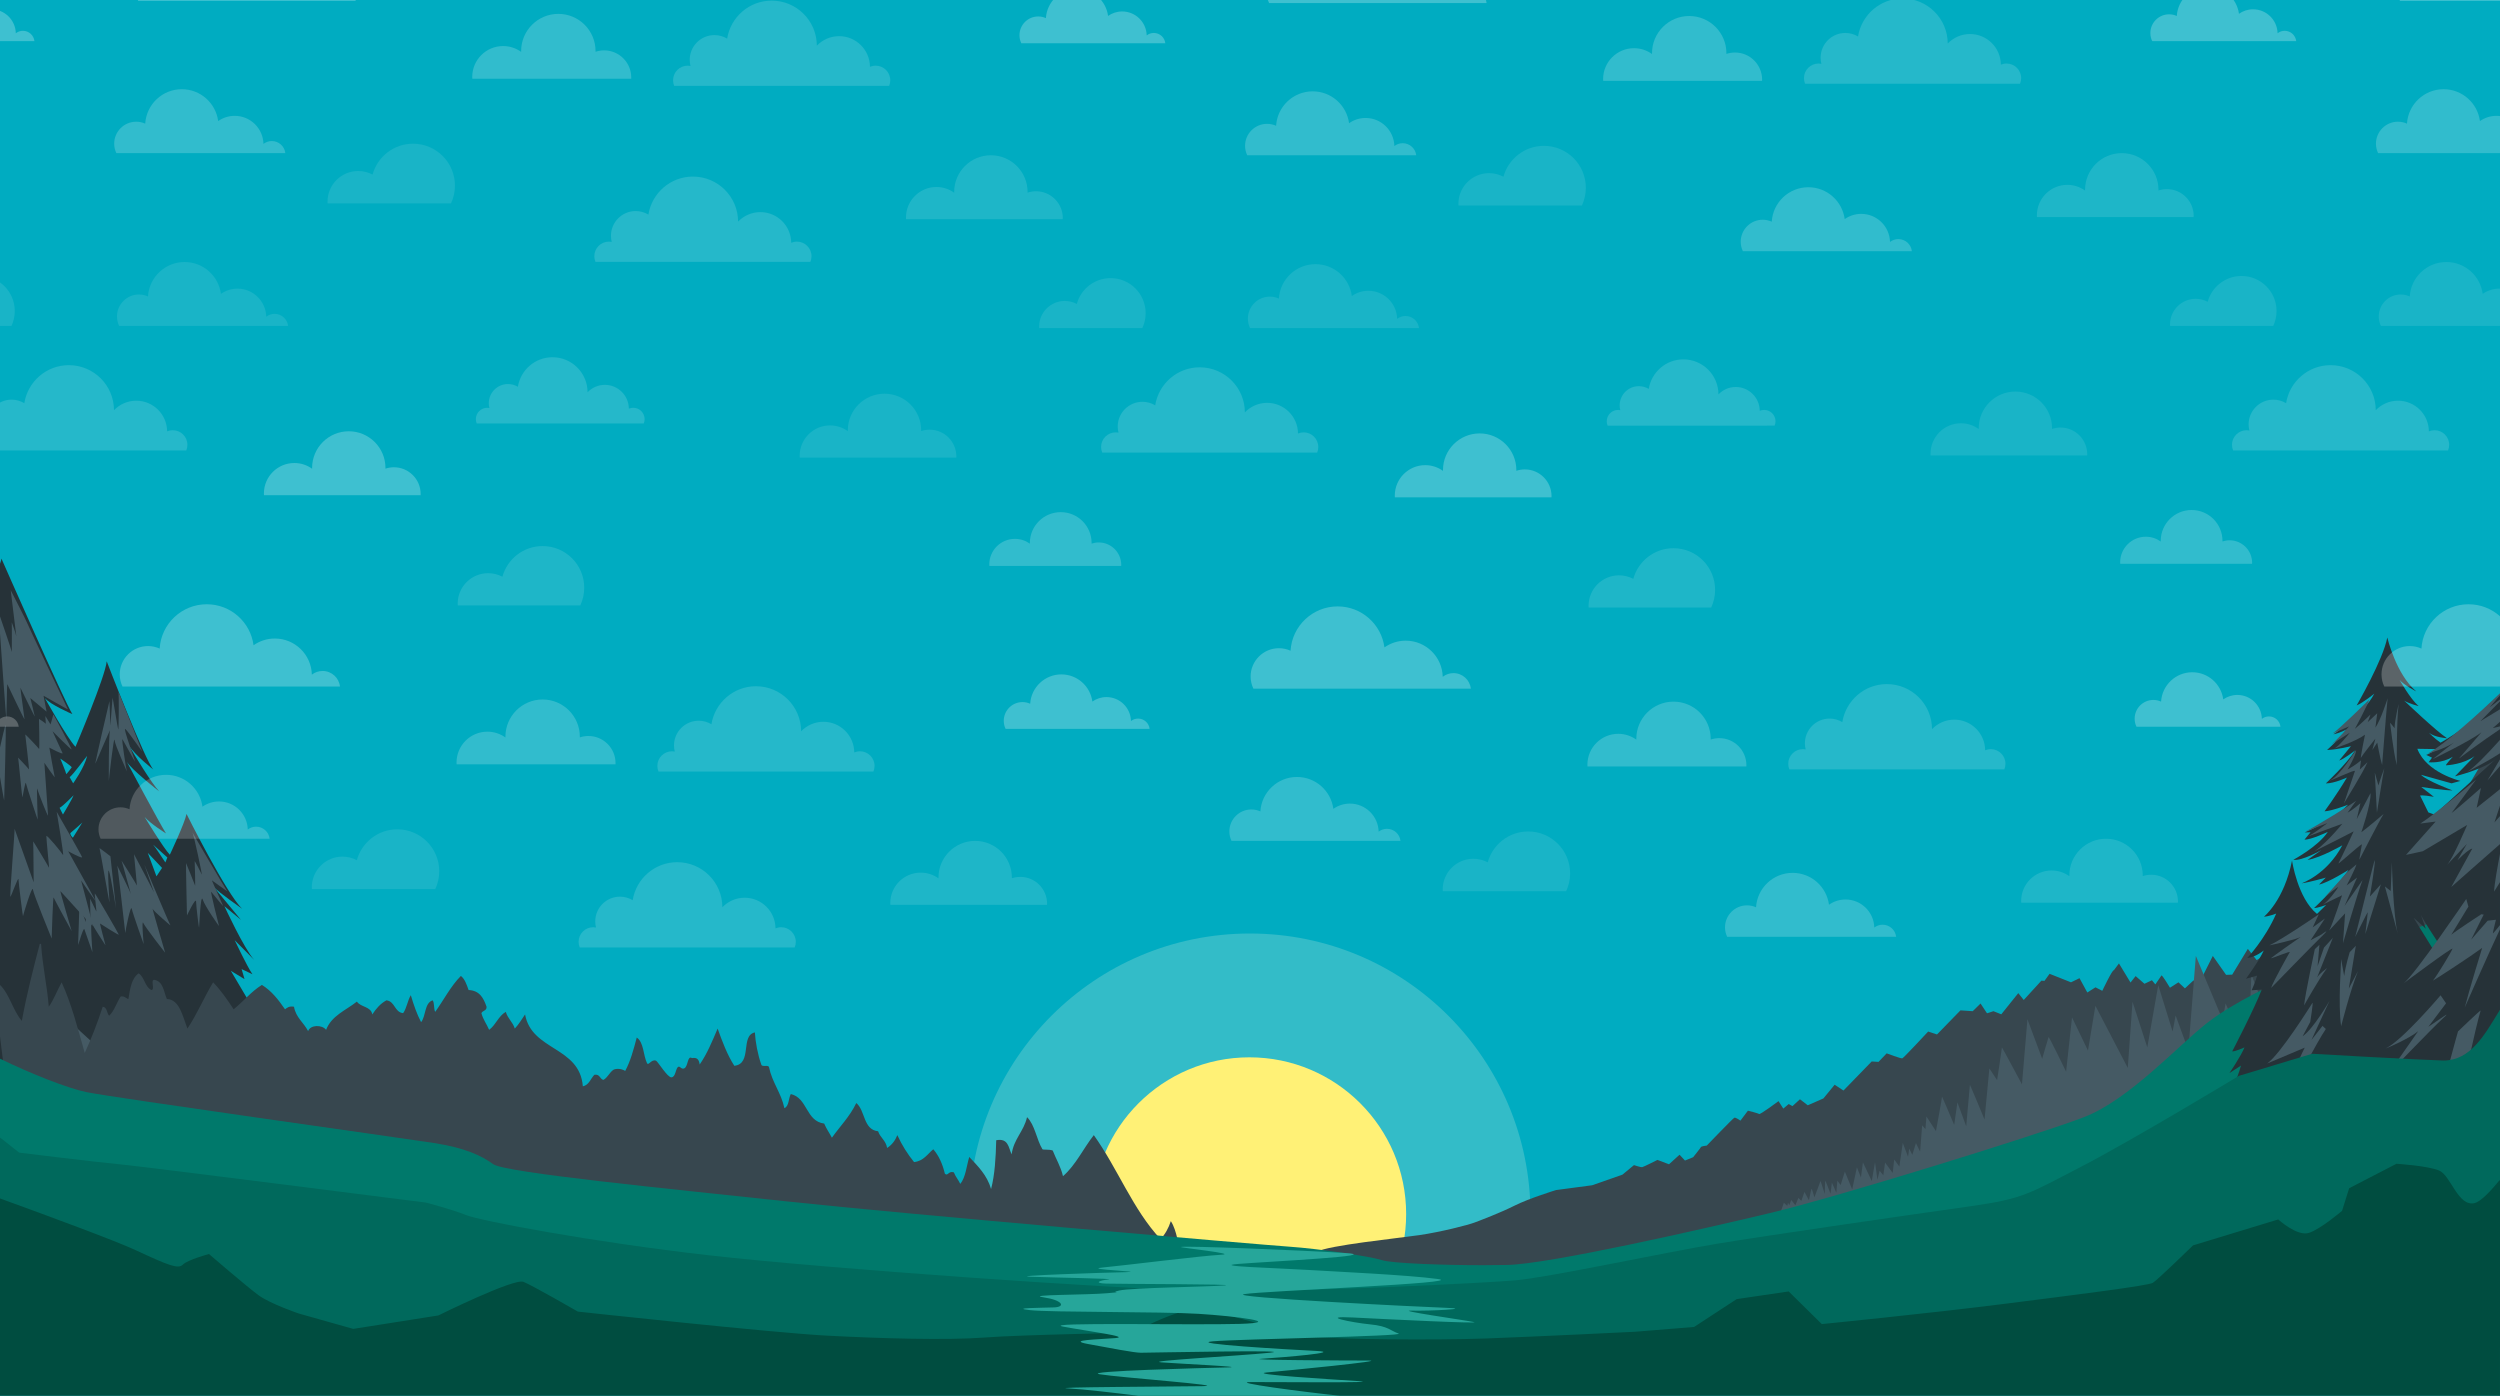<?xml version="1.0" encoding="utf-8"?>
<!-- Generator: Adobe Illustrator 16.0.3, SVG Export Plug-In . SVG Version: 6.00 Build 0)  -->
<!DOCTYPE svg PUBLIC "-//W3C//DTD SVG 1.1//EN" "http://www.w3.org/Graphics/SVG/1.1/DTD/svg11.dtd">
<svg version="1.1" id="Layer_1" xmlns="http://www.w3.org/2000/svg" xmlns:xlink="http://www.w3.org/1999/xlink" x="0px" y="0px"
	 width="1200px" height="670px" viewBox="0 0 1200 670" enable-background="new 0 0 1200 670" xml:space="preserve">
<rect fill="#00ACC1" width="1200" height="670"/>
<g>
	<g>
		<defs>
			<rect id="SVGID_1_" x="462" y="430" width="277" height="231"/>
		</defs>
		<clipPath id="SVGID_2_">
			<use xlink:href="#SVGID_1_"  overflow="visible"/>
		</clipPath>
		
			<circle opacity="0.2" clip-path="url(#SVGID_2_)" fill="#FFFDE7" enable-background="new    " cx="599.948" cy="582.758" r="134.672"/>
	</g>
	<g>
		<defs>
			<rect id="SVGID_3_" x="462" y="430" width="277" height="231"/>
		</defs>
		<clipPath id="SVGID_4_">
			<use xlink:href="#SVGID_3_"  overflow="visible"/>
		</clipPath>
		<circle clip-path="url(#SVGID_4_)" fill="#FFF176" cx="599.708" cy="582.762" r="75.246"/>
	</g>
</g>
<path fill="#263238" d="M148.405,590.674c-4.735-5.746-38.175-59.568-38.175-59.568c2.593,3.408,20.714,19.5,20.714,19.5
	c-2.039-3.197-9.908-18.498-9.908-18.498c1.677,1.591,19.378,12.831,19.378,12.831l-11.611-15.348
	c2.595,3.517,16.237,15.267,16.237,15.267l2.495-2.203c-7.809-6.303-32.66-40.776-32.66-40.776l6.764,2.908l-3.696-9.979
	l10.225,5.76l-6.896-10.465l8.041,6.665c-3.275-4.797-18.501-30.765-18.501-30.765l6.567,3.987l-1.406-4.83l5.22,2.498
	c-2.485-3.522-8.553-16.371-8.553-16.371l9.348,9.44c-4.957-5.555-14.269-25.76-14.269-25.76l7.933,6.551l-12.935-15.642
	c2.241,2.446,13.502,10.341,13.502,10.341c-7.615-7.311-26.685-45.525-26.685-45.525c-0.805,4.33-8.016,19.577-8.016,19.577
	c-3.034-3.121-12.104-18.142-12.104-18.142c2.811,3.298,10.268,7.918,10.268,7.918c-3.176-5.016-18.893-34.535-18.893-34.535
	c1.939,3.636,15.67,14.402,15.67,14.402c-3.681-3.842-11.979-17.652-14.521-21.949c3.315,4.979,11.688,11.42,11.688,11.42
	c-4.035-4.248-22.401-51.959-22.401-51.959c-0.641,7.346-14.995,41.058-14.995,41.058c-4.159-4.455-14.74-23.49-14.74-23.49
	c2.261,3.09,13.265,7.798,13.265,7.798c-3.484-5.2-34.062-74.657-34.062-74.657C0.62,268.718,0.38,269.558,0,270.584v327.609
	h139.629l-12.63-22.795c1.706,3.313,13.571,14.331,13.571,14.331l-20.297-33.672C127.116,566.689,148.405,590.674,148.405,590.674z
	 M33.891,399.769c0.654-0.447,5.634-4.963,5.634-4.963s-4.28,6.874-4.486,7.202C34.828,402.339,33.282,400.178,33.891,399.769z
	 M28.609,387.764c1.638-0.785,6.717-6.053,6.717-6.053c-0.628,1.843-5.11,9.264-5.11,9.264L28.609,387.764z M34.424,368.344
	c-0.219,0.33-2.684,3.604-2.637,3.178c0.044-0.435-2.836-7.399-2.836-7.399C29.509,364.434,34.635,368.011,34.424,368.344z
	 M41.81,362.922c-1.329,5.643-6.696,13.074-6.696,13.074l-1.711-2.997C34.822,372.326,41.932,362.396,41.81,362.922z
	 M70.939,409.374l6.842,7.22l-2.677,4.044L70.939,409.374z M80.332,411.584l-0.952,2.395c0,0-5.428-8.218-5.872-8.532
	L80.332,411.584z"/>
<path fill="#455A64" d="M-0.531,294.323c1.071,3.124,6.184,18.058,6.193,18.637c0.013,0.649,0.089-13.389-0.034-14.136
	c-0.128-0.759,2.083,5.682,2.208,6.652c0.136,0.973-2.707-22.193-2.707-22.193s7.639,14.877,7.646,15.198
	c0.005,0.322,19.573,41.648,19.805,41.972c0.223,0.318-11.68-6.491-11.68-6.491l1.459,7.636l-7.821-6.551
	c0,0,2.131,8.382,2.141,8.815c0.008,0.43-6.623-13.272-6.847-13.7c-0.233-0.431,1.91,14.322,1.921,15.008
	c0.011,0.686-8-16.307-8.227-16.732c-0.233-0.428-0.368,16.307-0.47,16.886c-0.089,0.498-2.808-37.711-3.587-48.674V294.323z"/>
<path fill="#455A64" d="M-0.531,361.103c1.378-6.139,2.958-12.989,3.199-13.114c0.433-0.223-0.678,35.631-0.67,36.178
	c0.011,0.54-1.954-10.541-2.081-11.73c-0.03-0.253-0.199,0.409-0.448,1.566V361.103z"/>
<path fill="#455A64" d="M8.691,363.659c0.229,0.645,1.901,19.821,2.102,18.968c0.212-0.873,1.4-8.021,1.644-6.729
	c0.242,1.296,5.723,18.042,5.651,17.5c-0.061-0.537-0.448-15.952-0.272-14.939c0.186,1.019,5.387,14.42,5.247,12.908
	c-0.135-1.51-1.773-25.225-1.773-25.225s5.193,7.571,4.964,6.824c-0.231-0.759-2.568-14.104-2.568-14.104s6.783,3.664,6.321,2.594
	c-0.456-1.072-4.812-10.498-4.812-10.498s9.418,9.547,9.183,8.694c-0.234-0.868-8.782-17.016-8.779-16.688
	c0.008,0.32-1.34,4.767-1.34,4.767l-2.495-4.062c0,0,0.29,4.212,0.18,3.777c-0.123-0.429-3.234-2.369-3.234-2.369
	s0.378,14.946,0.041,14.41c-0.344-0.533-6.628-7.226-6.627-6.902c0.01,0.324,2.077,17.344,1.739,16.702
	C13.516,368.652,8.691,363.659,8.691,363.659z"/>
<path fill="#455A64" d="M6.998,397.8c0.229,0.318-2.555,33.4-1.978,32.636c0.572-0.766,3.821-9.993,3.853-8.382
	c0.027,1.622,2.092,18.348,2.185,17.624c0.105-0.712,4.458-15.039,4.727-12.776c0.258,2.261,9.011,23.597,9.011,23.597
	s0.618-20.634,0.965-19.669c0.349,0.967,8.656,16.149,8.656,16.149s-5.747-19.438-5.409-19.229
	c0.329,0.213,15.386,17.225,15.487,16.572c0.096-0.652-5.568-21.709-5.568-21.709s7.236,10.562,6.89,9.705
	c-0.342-0.858-13.09-23.738-13.09-23.738s7.01,3.874,6.66,2.798c-0.351-1.071-12.17-21.687-12.17-21.687s3.697,21.837,3.013,20.654
	c-0.676-1.172-7.88-10.01-7.977-9.029c-0.095,0.97,1.498,15.838,1.264,15.19c-0.23-0.639-7.719-13.033-7.598-12.602
	c0.11,0.438,0.241,19.645,0.241,19.645L6.998,397.8z"/>
<path fill="#455A64" d="M35.631,492.334c0.091,0.317,0.344,9.987,0.165,9.11c-0.179-0.876-6.681-8.757-6.431-8.604
	c0.244,0.163,1.807,14.205,1.873,13.56c0.068-0.638-3.27-5.297-2.938-4.745c0.337,0.554,2.155,6.519,1.986,6.12
	c-0.169-0.395-3.862-6.168-3.614-5.929c0.25,0.232,1.564,9.729,1.482,9.482c-0.09-0.237-5.287-8.219-5.031-7.584
	c0.258,0.636,2.954,14.656,2.865,14.26c-0.088-0.395-5.91-11.25-5.91-11.25s1.068,9.337,0.977,8.938
	c-0.088-0.399-6.661-12.354-6.488-12.037c0.161,0.313,1.097,11.252,1.09,10.854c-0.01-0.401-5.768-7.979-5.682-7.657
	c0.085,0.318-2.238,19.538-2.062,19.814c0.175,0.284,3.772,5.748,3.772,5.748s0.225-8.726,0.232-8.087
	c0.013,0.638,0.541,7.185,0.535,6.864c-0.005-0.318,1.402-3.621,1.324-3.38c-0.08,0.241,0.074,7.739,0.074,7.739l4.726,6.441
	l1.05-10.682l1.92,6.836c0,0-0.35-10.145-0.265-9.909c0.087,0.239,8.821,23.435,8.821,23.435s-3.678-27.597-3.333-26.565
	c0.345,1.032,6.56,24.908,6.56,24.908s0.125-21.347,0.87-20.237c0.745,1.104,16.642,32.724,16.63,32.166
	c-0.01-0.56-10.289-32.68-9.88-32.525c0.409,0.156,15.081,18.207,14.829,17.727c-0.252-0.473-13.604-31.021-13.604-31.021
	s13.99,7.354,13.744,7.037c-0.254-0.313-12.114-16.096-11.872-16.18c0.241-0.084,12.393,4.738,12.063,4.267
	C55.773,510.775,35.631,492.334,35.631,492.334z"/>
<path fill="#66215F" d="M61.299,523.307c0.332,0.315,4.662,9.993,4.496,9.756c-0.169-0.238-11.633-3.319-11.633-3.319
	s11.818,9.071,10.92,8.847c-0.899-0.225-10.801-2.21-10.801-2.21s7.369,20.021,7.036,19.463c-0.335-0.547-9.396-10.146-9.226-9.671
	c0.173,0.479,5.993,15.243,4.912,14.221c-1.084-1.017-7.194-9.781-6.268-8.123c0.926,1.667,11.726,26.336,11.726,26.336
	s-1.027-20.765-0.521-19.894c0.504,0.87,19.025,15.493,19.025,15.493l-9.371-17.979c0,0,9.122,8.633,8.789,8.236
	c-0.335-0.396-18.633-20.62-18.633-20.62s17.146,10.496,16.81,10.021c-0.335-0.472-11.386-12.193-11.386-12.193
	s9.123,4.156,8.953,3.921c-0.164-0.236-8.293-7.769-7.883-7.695c0.408,0.071,20.197,12.521,20.028,12.125
	c-0.173-0.397-22.728-26.068-22.394-25.84c0.33,0.241,4.078,9.051,3.576,8.494C68.957,532.127,61.299,523.307,61.299,523.307z"/>
<path fill="#66215F" d="M82.205,534.614c0.333,0.313,9.9,17.718,9.732,17.399c-0.162-0.321-1.881-7.145-1.293-6.276
	c0.582,0.875,8.791,8.486,8.452,7.853c-0.335-0.637-5.963-9.855-5.306-9.525c0.657,0.328,9.515,7.615,9.515,7.615l-16.874-22.335
	l0.898,4.539c0,0-2.24-2.36-2.078-2.038c0.174,0.314,2.584,7.468,2.416,7.23C87.497,538.839,82.205,534.614,82.205,534.614z"/>
<path fill="#455A64" d="M69.596,504.217c-0.487,0.326-2.99,1.646-2.741,1.963c0.257,0.32,1.538,18.204,1.7,17.637
	c0.16-0.562,3.543-12.05,3.643-10.692c0.109,1.361,2.387,14.669,2.619,13.864c0.23-0.803-0.344-14.384,0.347-12.396
	c0.688,1.988,6.421,16.914,6.243,16.361c-0.172-0.558,0.405-9.2,0.984-8.895c0.574,0.312,7.606,6.025,7.268,5.39
	c-0.338-0.63-8.393-13.604-7.237-12.503c1.162,1.093,10.036,6.106,10.036,6.106l-4.844-7.638c0,0,4.994,4.282,5.043,3.877
	c0.039-0.407-9.053-13.645-8.966-13.32c0.089,0.315-0.201,6.954-0.45,6.645c-0.253-0.313-5.725-5.579-5.471-5.266
	c0.249,0.313,1.012,6.463,0.842,6.14c-0.17-0.313-2.855-4.742-2.855-4.742s-0.73,4.89-0.817,4.413
	c-0.093-0.482-2.187-3.563-2.339-3.242c-0.159,0.324-1.664,2.913-1.587,2.592C71.087,510.185,69.596,504.217,69.596,504.217z"/>
<path fill="#455A64" d="M68.795,487.28c-0.215,1.521-0.674,16.64-0.602,16.236c0.078-0.399-1.807-10.039-1.959-9.237
	c-0.146,0.803-1.887,8.188-1.82,7.387c0.064-0.798-0.158-12.945-0.229-12.626c-0.074,0.32,1.254,1.813,1.254,1.813
	s-1.698-7.646-1.361-7.328C64.414,483.839,68.795,487.28,68.795,487.28z"/>
<path fill="#455A64" d="M73.863,487.834c0.174,0.716-1.01,16.339-0.779,15.611c0.232-0.733,1.324-8.029,1.828-7.317
	c0.5,0.71,7.091,9.146,7.006,8.832c-0.092-0.321-2.217-9.797-1.467-8.927c0.751,0.865,5.6,7.706,5.378,6.73
	c-0.224-0.982-4.711-10.263-4.043-9.514c0.665,0.747,5.554,5.221,5.554,5.221l-4.398-9.041c0,0,4.858,2.795,4.275,2.003
	c-0.59-0.782-5.553-9.57-5.553-9.57s-0.906,4.013-1.076,3.692c-0.171-0.316-3.069-2.926-2.735-2.279
	c0.343,0.646,2.069,9.408,2.218,9.005c0.143-0.403-3.898-7.607-3.728-7.213c0.169,0.397,0.536,7.267,0.372,7.188
	C76.55,492.184,73.863,487.834,73.863,487.834z"/>
<path fill="#455A64" d="M56.273,415.495c0.349,0.751,3.914,33.395,3.896,32.321c-0.021-1.08,2.603-13.975,3.08-11.609
	c0.488,2.372,5.709,16.962,5.709,16.962s-1.104-12.188-0.187-10.148c0.921,2.037,10.607,14.509,10.494,14.238
	c-0.115-0.271-6.453-22.016-5.989-20.972c0.459,1.035,9.065,8.553,8.503,7.803c-0.562-0.749-12.522-29.167-12.522-29.167
	s4.99,14.401,4.645,13.439c-0.349-0.971-9.576-18.333-9.576-18.333s1.487,15.558,1.373,15.022c-0.127-0.542-7.655-12.5-7.343-11.86
	c0.315,0.645,4.912,17.729,4.559,16.222C62.552,427.908,56.273,415.495,56.273,415.495z"/>
<path fill="#455A64" d="M53.006,411.021c0,0-5.465-4.226-5.243-3.9c0.222,0.314,4.83,27.224,4.779,25.82
	c-0.042-1.401-1.158-16.934-0.27-14.89c0.898,2.029,3.508,18.718,3.379,17.749C55.524,434.834,53.006,411.021,53.006,411.021z"/>
<path fill="#455A64" d="M89.297,414.273c-0.122,0.507,0.454,25.143,0.454,25.143s4.325-9.139,4.372-6.656
	c0.046,2.477,1.333,12.814,1.435,12.497c0.11-0.329,0.692-16.747,1.736-13.525c1.047,3.219,7.948,13.136,7.825,12.714
	c-0.116-0.434-4.378-17.197-3.706-16.344c0.676,0.841,5.736,6.991,5.735,6.849c-0.002-0.153-5.728-12.684-5.393-12.362
	c0.333,0.316,7.692,5.479,7.355,5.268c-0.329-0.209-17.705-29.701-16.923-28.744c0.791,0.965,5.021,21.396,4.673,20.647
	c-0.348-0.754-3.547-7.063-3.415-6.311c0.116,0.753,0.327,12.191,0.211,11.658C93.527,424.566,89.297,414.273,89.297,414.273z"/>
<path fill="#455A64" d="M38.016,433.851c0.242,0.716-0.632,20.077-0.475,19.679c0.156-0.404,2.537-8.683,2.965-7.492
	c0.424,1.2,3.863,11.052,3.863,11.052s-1.178-15.545-0.248-13.738c0.931,1.813,6.567,10.592,6.512,10.35
	c-0.053-0.239-2.852-10.64-2.602-10.416c0.25,0.228,8.993,5.751,8.985,5.35c-0.007-0.396-11.383-19.995-11.528-19.813
	c-0.15,0.176,0.984,9.201,0.727,8.646c-0.258-0.549-2.96-6.099-2.96-6.099s0.138,10.539,0.171,9.909
	c0.03-0.634-2.74-7.549-2.409-7.154c0.335,0.392,0.155,8.468,0.155,8.468L38.016,433.851z"/>
<path fill="#455A64" d="M52.538,336.544c-0.306,1.193-7.359,31.317-6.724,29.903c0.635-1.407,7.706-18.041,6.98-15.659
	c-0.726,2.385-0.55,24.621-0.559,24.079c-0.006-0.536,2.471-22.279,2.729-19.689c0.254,2.586,6.179,15.487,5.938,15.153
	c-0.237-0.348-2.766-16.509-2.087-15.439c0.679,1.071,5.923,10.854,6.041,10.722c0.108-0.136-5.907-16.441-4.746-15.707
	c1.16,0.735,8.168,11.085,8.054,10.652c-0.121-0.426-11.479-29.048-11.271-28.407c0.2,0.645,0.161,18.996-0.166,17.919
	c-0.33-1.068-2.566-15.122-2.679-15.147c-0.109-0.02-1.059,14.455-1.082,13.164C52.945,346.789,52.538,336.544,52.538,336.544z"/>
<g>
	<path fill="#37474F" d="M19.103,453.042c0.203,0,0.409,0,0.617,0c0.652,10.652,2.867,19.727,3.693,30.189
		c2.473-3.482,4.042-7.869,6.171-11.703c4.717,10.276,7.778,22.206,11.088,33.891c3.228-7.033,6.13-14.399,8.627-22.188
		c2.222,0.255,1.878,3.055,3.082,4.318c2.563-2.36,3.569-6.286,5.543-9.242c1.938-0.293,2.412,0.878,3.707,1.234
		c0.797-4.944,1.512-9.985,4.923-12.326c2.873,1.849,2.938,6.516,6.162,8.008c1.783-0.271-0.551-4.653,1.233-4.923
		c4.455,0.678,4.593,5.676,6.156,9.241c6.095,0.138,7.585,8.368,9.864,14.173c4.618-6.891,7.989-15.017,12.325-22.188
		c3.76,3.842,6.836,8.361,9.863,12.941c4.652-3.766,8.366-8.476,13.551-11.709c4.703,2.902,7.998,7.208,11.097,11.709
		c1.035-0.814,2.065-1.63,4.311-1.238c0.909,5.252,4.716,7.62,6.781,11.717c1.045-3.141,6.788-3.129,8.627-0.621
		c2.614-6.821,9.521-9.378,14.79-13.558c1.774,2.744,6.776,2.267,7.392,6.164c1.783-2.731,3.855-5.183,6.779-6.774
		c4.213,0.516,3.776,5.676,8.021,6.16c1.723-2.369,2.13-6.078,3.689-8.623c1.361,4.591,2.877,9.028,4.931,12.936
		c2.395-2.938,1.532-9.143,5.546-10.473c0.97,1.291,0.426,4.088,1.231,5.545c4.12-5.734,7.413-12.303,12.329-17.254
		c1.942,1.539,2.77,4.209,3.698,6.773c5.311,0.229,7.196,3.892,8.617,8.008c0.165,2.02-1.913,1.789-2.465,3.088
		c0.809,3.093,2.547,5.26,3.702,8.008c3.225-2.313,4.445-6.633,8.012-8.623c0.896,3.217,3.345,4.869,4.314,8.012
		c1.903-2.004,3.355-4.449,4.928-6.781c3.179,17.57,26.221,15.275,27.732,34.513c3.036-0.664,3.705-3.695,5.542-5.547
		c2.713-0.453,2.528,2,4.312,2.463c2.14-1.146,2.915-3.66,4.927-4.929c1.692-0.689,3.962-0.382,5.548,0.62
		c2.535-4.665,4.046-10.346,5.544-16.026c3.435,2.331,3.066,8.445,4.933,12.32c0.789,1.336,2.014-2.047,4.312-1.223
		c0.97,0.499,5.524,8.129,7.4,8.004c2.01-0.122,1.952-3.89,3.084-4.934c0.968-0.882,1.577,1.326,3.072,0.623
		c1.947-0.911,1.433-6.351,3.702-4.93c2.758-0.506,3.421,1.091,3.702,3.081c3.539-5.089,6.057-11.19,8.62-17.256
		c2.278,6.351,4.625,12.631,8.011,17.872c8.785-0.933,2.75-14.56,9.869-16.021c0.243,4.479,1.364,10.649,3.074,15.405
		c0.255,1.382,3.272,0.009,3.696,1.226c1.548,7.503,5.813,12.269,7.4,19.726c2.28-0.998,1.911-4.659,3.074-6.78
		c8.146,1.924,7.133,13.001,16.025,14.177c1.029,2.457,2.495,4.491,3.7,6.779c3.936-5.517,8.657-10.242,11.704-16.64
		c4.396,3.615,3.247,12.771,10.48,13.556c1.003,3.097,3.777,4.435,4.314,8.011c2.259-1.428,3.859-3.522,4.923-6.159
		c2.173,4.815,4.888,9.072,8.015,12.94c4.611-0.528,6.42-3.853,9.237-6.159c2.659,3.092,4.438,7.065,5.546,11.702
		c1.483,1.487,1.635-1.499,4.322-0.612c0.782,2.096,2.185,3.563,3.076,5.539c2.601-3.146,2.979-8.526,4.314-12.936
		c4.165,4.463,8.547,8.704,10.475,15.403c1.783-6.85,2.266-14.981,2.465-23.424c5.874-1.139,5.881,3.576,7.397,6.786
		c0.997-7.431,5.849-10.995,7.396-17.868c3.823,3.779,4.517,10.679,7.392,15.408c0.578,0.395,3.112-0.068,4.937,0.613
		c1.605,4.142,3.842,7.653,4.925,12.318c6.139-5.354,9.739-13.261,14.792-19.714c11.412,15.907,18.797,35.839,32.042,49.917
		c2.207-2.313,3.81-5.232,4.933-8.636c3.002,4.607,3.432,11.764,5.547,17.26c2.687-2.037,2.569-6.872,6.162-8.011
		c0.936,4.812,3.281,8.22,4.312,12.938c4.192-0.323,4.438-4.604,8.633-4.929c3.171,10.383,12.199,14.907,22.182,18.492
		c0,0.196,0,0.406,0,0.604c-174.459,0-355.412,0-533.046,0c-12.237,0-25.673-1.957-35.123,0c-2.538,0.537-2.149,0.714-4.312,2.47
		c-0.208,0-0.412,0-0.623,0C16.664,589.62,5.609,546.235,0,497.415c0-8.221,0-16.435,0-24.653
		c4.682,4.577,6.186,12.304,10.481,17.254C12.838,477.179,15.948,465.09,19.103,453.042z"/>
	<path fill="#37474F" d="M608.842,622.503c0,0.419,0,0.831,0,1.242c-188.273,2.862-381.84,0.406-572.481,1.228
		c2.163-1.756,1.774-1.933,4.312-2.47c9.45-1.957,22.886,0,35.123,0C253.429,622.503,434.382,622.503,608.842,622.503z"/>
</g>
<path fill="#37474F" d="M1200,351.538c-4.21,7.102-35.081,59.18-35.839,60.943l-5.873-10.372c0,0-2.778,11.57-5.056,15.957
	c0,0-7.843-9.272-8.818-8.872c-0.979,0.396-7.513,13.959-7.994,13.46c-0.497-0.505-2.944-4.289-3.432-3.294s-4.9,9.175-5.881,9.971
	c-0.976,0.801-2.117-2.592-2.772-1.79c-0.65,0.792-6.202,13.954-6.688,14.452l-3.428-4.784c0,0-2.453,9.37-3.104,10.567
	c-0.657,1.198-5.222-6.778-5.222-6.778l-2.775,10.867c0,0-1.633-1.396-2.287-2.69c-0.658-1.298-1.798,3.59-1.798,3.59l-4.242-7.279
	l-7.017,12.562l-4.571,2.795l-4.247-5.384l-7.504,12.363l-2.939,0.098l-6.365-9.072l-6.367,12.662l-2.938-0.898l-4.086,3.79
	l-3.104-2.892l-4.076,2.592c0,0-3.754-6.278-4.08-5.884c-0.329,0.403-2.94,4.29-2.94,4.29l-1.635-1.996l-3.587,1.699l-4.241-3.694
	l-2.453,3.094l-5.551-9.173l-2.442,3.289c-0.655-0.497-5.557,9.872-5.557,9.872l-3.26-1.689l-3.924,2.488l-3.751-6.882l-4.081,1.994
	l-10.28-4.088l-2.451,3.394l-1.472-0.104l-8.483,9.276l-2.615-3.295l-8.156,10.171l-3.757-1.494l-3.105,0.998l-3.097-4.687
	l-3.756,3.688l-5.883-0.402l-11.257,11.571l-4.247-1.4c0,0-11.75,12.664-12.409,12.865c-0.651,0.199-7.507-2.396-7.507-2.396
	l-3.911,4.093l-3.271-0.2l-13.55,13.957l-4.237-2.791l-5.393,6.579l-7.509,3.291l-3.746-2.889l-3.599,3.286l-1.798-0.997
	l-2.604,2.193l-2.287-3.588c0,0-8.814,6.581-9.311,6.183c-0.488-0.401-5.385-1.597-5.385-1.597l-3.593,4.786
	c0,0-2.285-1.697-2.938-1.398c-0.651,0.303-13.227,13.363-13.227,13.363s-2.605,0.298-2.771,0.696
	c-0.161,0.402-3.752,4.887-3.752,4.887l-3.922,1.598l-2.61-2.794l-5.058,4.586l-5.552-2.092c0,0-6.69,3.387-7.351,3.491
	c-0.646,0.097-3.916-0.996-3.916-0.996l-5.548,4.586l-14.526,5.081l-17.297,2.296c0,0-12.733,3.888-19.924,7.476
	c-7.185,3.592-15.992,6.883-19.097,8.077c-3.098,1.198-16.324,4.589-26.604,6.083c-10.287,1.497-43.917,4.928-49.3,8.02
	c0,0,49.24,13.438,58.712,13.047c9.463-0.403,32.112,4.847,40.273,4.943c8.164,0.1,41.071-18.629,35.522-18.134
	c-5.553,0.505-7.678,0.7-5.719,1.195c1.965,0.496,10.61,6.584,48.319,4.49c37.709-2.099,57.133-1.099,66.273-0.899
	c9.143,0.2,32.483,0.801,58.109,4.889c25.631,4.087,30.034,7.376,61.052,7.774c31.019,0.401,52.887,0,62.194,0.2
	c9.304,0.201,31.175-0.297,42.77-0.297c11.589,0,17.469,1.294,30.848,0.896c13.015-0.389,62.833,5.493,69.627,4.08v-271.52H1200z"/>
<path fill="#455A64" d="M1093.891,471.599c0,0-3.284,13.995-4.959,17.575l-8.264-21.33l-1.052,25.462l-5.801-11.82l-1.446,9.714
	l-4.082-9.557l-1.414,7.942l-12.866-30.742l-3.599,45.234l-6.113-16.64l-1.438,7.711l-6.904-22.253l-5.253,29.863l-7.097-21.92
	l-2.27,31.759l-15.538-29.821l-3.574,21.506l-7.655-15.925l-2.836,26.047c0,0-8.234-17.018-8.42-16.61
	c-0.189,0.405-3.061,10.435-3.061,10.435l-7.075-18.991l-2.631,31.258c0,0-9.668-18.084-9.625-17.704
	c0.043,0.379-2.312,15.664-2.312,15.664l-3.715-5.588l-2.313,24.523c0,0-7.004-17.001-7.034-16.611
	c-0.033,0.387-1.763,19.838-1.763,19.838l-4.222-11.46l-1.553,10.806c0,0-5.891-13.968-5.84-13.515
	c0.052,0.457-2.908,16.502-2.908,16.502l-4.571-7.029l-0.473,6.062l-1.591-1.825l-0.961,12.663l-2.005-4.16l-1.748,5.665
	l-1.497-2.989l-0.558,3.913l-2.523-6.646l-1.643,11.353l-2.466-3.417l-0.731,6.476l-3.646-4.978l-0.851,6.101l-1.787-2.184
	l-1.049,4.354c0,0-1.132-8.653-1.171-8.339c-0.048,0.311-1.533,8.951-1.533,8.951l-4.249-8.993l-0.95,7.27l-1.938-4.863
	l-2.269,10.576l-3.508-8.537l-2.042,6.469l-1.552-2.135l-0.497,5.832c0,0-2.197-5.146-2.163-4.838
	c0.034,0.305-0.631,5.308-0.631,5.308s-2.439-6.578-2.551-6.183c-0.107,0.397-0.216,6.266-0.216,6.266l-2.015-6.242l-2.958,7.882
	c0,0-1.195-4.409-1.388-4.079c-0.191,0.327-1.231,5.452-1.231,5.452l-2.146-3.99l-1.515,4.331l-1.394-1.464l-1.451,3.553
	l-1.979-2.548l-0.95,2.493l-0.596-1.165l-0.369,1.508l-1.633-1.513l-1.514,4.331c0,0,6.896-1.009,14.975-1.769
	c8.077-0.759,22.029-2.026,23.063-1.761c1.03,0.271-1.639,1.188-0.845,1.405c0.797,0.217,4.658,4.404,16.935,1.938
	c12.278-2.464,21.876-3.396,32.913-4.563c11.037-1.175,17.01-1.464,29.211,0.161c12.199,1.626,16.049,3.656,25.928,3.156
	c9.878-0.5,23.149-0.998,33.809-2.741c10.664-1.745,17.33-2.729,21.404-2.806c4.074-0.073,8.188-1.153,13.874-1.952
	c5.688-0.797,16.604-3.021,16.604-3.021s8.776-18.466,12.417-38.837C1099.949,503.344,1093.891,471.599,1093.891,471.599z"/>
<g>
	<path fill="#00796B" d="M1200.001,431.413c-18.66,5.899-39.317,13.055-51.016,19.097c-24.953,12.905-43.113,14.289-49.92,17.975
		c-6.804,3.686-26.104,11.979-39.715,22.579c-13.619,10.595-37.449,36.863-59.011,45.156
		c-21.557,8.296-118.004,38.246-150.896,46.077c-32.91,7.829-105.531,24.418-125.951,24.88c-3.518,0.079-7.44,0.119-11.555,0.119
		c-19.765,0-43.89-0.896-48.58-2.419c-5.672-1.844-30.644-5.532-44.25-6.453c-13.617-0.922-184.952-15.664-240.557-21.658
		c-55.595-5.986-136.152-13.817-141.818-17.967c-5.682-4.146-13.619-7.836-28.379-10.141
		c-14.747-2.305-153.189-21.657-166.795-24.419c-8.92-1.813-26.596-8.763-41.559-16.063v138.629h1200L1200.001,431.413
		L1200.001,431.413z"/>
</g>
<g>
	<path fill="#263238" d="M1200,333.349c-10.998,13.615-28.549,23.14-28.549,23.14c-2.907-2.026-5.549-4.761-5.549-4.761
		c2.907,2.291,8.725,2.646,8.725,2.646c-5.115-3.262-20.621-18.07-20.621-18.07c2.208,1.418,6.96,2.648,6.96,2.648
		c-4.05-3.43-9.156-12.596-9.156-12.596c1.932,2.377,8.014,5.548,8.014,5.548c-9.779-8.28-13.92-25.903-13.92-25.903
		c-2.028,10.748-14.717,32.603-14.717,32.603c3.175-1.322,8.463-5.638,8.463-5.638c-5.025,9.866-19.646,19.555-19.646,19.555
		c4.225-1.055,6.342-2.463,6.342-2.463c-2.551,3.872-9.362,9.938-9.362,9.938c5.264-0.204,11.476-1.836,11.476-1.836l-5.638,6.874
		c1.848-0.355,7.662-4.846,7.662-4.846c-4.053,6.523-14.099,15.858-14.099,15.858c4.143,0,10.135-2.82,10.135-2.82
		c-4.849,8.195-10.753,16.217-10.753,16.217c3.619-0.179,11.284-3.175,11.284-3.175c-7.31,7.756-20.795,13.299-20.795,13.299
		l2.819-0.083l-2.908,3.524c2.997,0.175,11.188-3.7,11.188-3.7c-4.759,7.138-16.563,13.393-16.563,13.393
		c4.139,0.706,13.484-4.669,13.484-4.669l-6.698,4.76c6.433-1.063,16.739-7.053,16.739-7.053
		c-7.488,14.186-19.597,18.268-19.597,18.268c3.482-0.41,11.662-2.76,11.662-2.76l-3.258,3.348
		c4.406-0.879,14.182-7.049,14.182-7.049c-4.931,7.49-16.559,18.322-16.559,18.322c1.764,0,5.812-1.496,5.812-1.496l-4.401,4.314
		c-9.336-7.575-11.986-25.633-11.986-25.633c-3.78,19.204-13.475,26.955-13.475,26.955c2.287-0.083,5.896-1.494,5.896-1.494
		c-5.458,12.512-13.92,21.322-13.92,21.322c3.88-0.264,7.935-3.612,7.935-3.612c-2.114,4.849-8.55,13.57-8.55,13.57l5.373-1.502
		c-0.702,2.733-2.641,7.05-2.641,7.05l4.843-0.355c-3.435,9.072-14.181,29.693-14.181,29.693c1.5,0.088,5.902-1.933,5.902-1.933
		c-1.584,4.05-7.227,12.332-7.227,12.332l5.556-3.615c-3.882,14.189-10.928,19.737-10.928,19.737h16.212
		c-5.089-0.104-13.527,5.132-12.864,6.015c0.66,0.876,13.107,2.094,9.523,2.53c-3.574,0.44-2.802,5.945,1.709,6.502
		c4.519,0.55,10.464,0.769,8.699,1.207c-1.761,0.442-3.412,2.752,1.871,2.538c5.287-0.225,53.859-0.338,53.859-0.338l2.312,10.182
		c-4.847-4.902-6.941-9.299-6.941-9.299c0.221,1.983,2.864,7.934,2.864,7.934c-5.505-3.639-15.749-8.153-15.749-8.153
		c1.988,2.428,19.826,13.881,19.826,13.881c-21.586-12.01-37.779-9.474-37.779-9.474c11.677-1.321,31.941,12.111,31.941,12.111
		c-12.669-6.717-23.789-5.172-23.789-5.172l1.318,1.541c8.819,0.221,27.315,10.794,27.315,10.794
		c9.815-0.466,31.046-0.63,54.912-0.643V333.349H1200z M1169.43,359.571c0,0-2.646,2.059-4.85,2.789l2.788,1.322l-1.612,2.2
		c0,0,6.165,0.736,11.603-2.646c0,0-3.818,4.117-3.234,4.117c0.588,0,8.363-0.476,13.657-4.406l-9.396,9.689
		c0,0,13.801-3.377,19.382-8.081l-29.224,26.438l-2.936-1.032l-3.965-8.075c0,0,0.879-0.443,6.608,0.588l-6.021-4.697
		c0,0,12.186,1.766,14.975,1.616c0,0-12.335-4.552-15.123-7.492l14.684,4.111l4.262-1.171c0,0-16.308-3.817-20.707-15.419
		L1169.43,359.571z M1168.656,456.931l-10.134-16.412c0.883,0.883,5.619,4.849,5.837,5.285c0.221,0.439-2.313-6.604-2.313-6.604
		c1.211,2.642,8.699,13.983,8.699,13.983L1168.656,456.931z"/>
	<path fill="#455A64" d="M1200,350.013v-1.344c-1.865,0.459-3.728,0.898-3.423,0.742c0.167-0.082,1.502-1.234,3.423-2.963v-5.992
		l-9.438,5.727c0,0,4.982-5.07,9.438-9.533v-0.957c-2.641,2.057-5.035,3.884-5.035,3.884s2.38-2.794,5.035-5.882v-0.94
		c-9.601,9.188-26.416,24.497-34.694,28.996c0,0,8.176-2.29,12.557-5.344l1.244-0.977c-0.359,0.335-0.787,0.657-1.244,0.977
		l-10.209,7.991c0,0,17.768-8.521,23.496-12.927L1180.28,364.1C1180.279,364.1,1191.848,355.399,1200,350.013z"/>
	<path fill="#455A64" d="M1200,364.474l-6.059,10.194c0,0,2.716-3.088,6.059-6.987V364.474z"/>
	<path fill="#455A64" d="M1200,355.134c-6.239,6.961-12.479,13.407-15.875,15.467c2.888-1.506,11.079-5.845,15.875-9.024V355.134z"
		/>
	<path fill="#455A64" d="M1200,405.161v-13.457l-2.685,3.085c0,0,1.289-3.841,2.685-8.079v-7.909l-11.204,8.938l2.059-9.542
		c0,0-11.604,10.276-14.098,12.04l11.749-16.002c0,0-19.475,16.48-26.77,21.082l7.384-0.971l-14.243,16.004l8.076-1.759
		l21.292-12.631c0,0-6.752,16.01-9.692,19.236l9.544-10.129l-4.547,7.928c0,0,4.85-5.141,7.19-5.726l-10.135,18.501
		C1176.606,425.773,1193.715,410.599,1200,405.161z"/>
	<path fill="#455A64" d="M1200,409.852c-1.137,5.864-2.736,14.643-2.827,18.123c0,0,1.245-2.025,2.827-4.544V409.852z"/>
	<path fill="#455A64" d="M1143.422,367.178c-1.026-3.226-2.348-10.716-2.348-10.716l-2.354,3.524l1.47-5.436
		c0,0-6.312,7.93-6.897,9.104c-0.59,1.18,1.904-11.012,1.904-11.012c-4.252,3.23-14.978,6.757-14.978,6.757
		c2.351-0.881,7.64-7.64,7.64-7.64l-8.664,5.433c2.646-2.055,8.369-8.519,8.369-8.519l-7.931,3.383
		c2.937-1.764,17.622-16.304,17.622-16.304c-0.881,2.938-6.901,14.098-6.901,14.098c2.056-1.614,7.488-6.9,7.488-6.9l-1.322,3.673
		l4.554-4.257l-0.884,6.902c2.644-3.821,5.877-14.104,5.877-14.104C1145.551,339.604,1143.422,367.178,1143.422,367.178z"/>
	<path fill="#455A64" d="M1149.381,349.55c0.082-3.977,1.974-11.589,1.974-11.589c-1.025,7.34-0.901,29.277-0.901,29.277
		c-1.784-6.995-3.063-19.581-3.21-20.175C1147.096,346.476,1149.381,349.55,1149.381,349.55z"/>
	<path fill="#455A64" d="M1126.828,369.388c3.967-2.21,6.465-4.41,6.465-4.41l-0.59,4.41l3.673-3.525
		c-1.618,4.111-11.307,19.818-11.307,19.818c0.442-1.172,4.986-14.534,5.285-15.561c0.291-1.029-11.725,4.771-12.336,4.696
		c5.14-1.91,12.958-15.471,12.927-14.687C1130.82,362.682,1126.828,369.388,1126.828,369.388z"/>
	<path fill="#455A64" d="M1140.928,390.093l-1.028-19.235l1.762,6.165c0.29-1.47,2.789-8.225,2.789-8.225
		C1144.021,370.304,1140.928,390.093,1140.928,390.093z"/>
	<path fill="#455A64" d="M1126.828,390.093c2.937-1.618,6.168-4.555,6.168-4.555l-1.76,7.637l6.606-12.479
		c0.437,4.844-4.408,18.788-4.408,18.788c3.229-2.35,10.727-8.807,10.727-8.807c-2.059,3.235-11.313,21.295-11.604,21.881
		c-0.298,0.589,1.178-7.344,1.178-7.344c-2.063,1.173-10.703,9.16-11.313,9.254c2.205-4.264,7.343-15.424,7.343-15.424
		c-3.521,1.911-20.852,10.578-20.852,10.578c5.438-1.914,15.418-14.247,15.418-14.247l-17.475,6.461
		c2.647-0.73,10.28-6.753,10.28-6.753l-10.718,4.112c4.258-1.911,24.08-14.247,24.525-14.835
		C1131.383,383.773,1126.828,390.093,1126.828,390.093z"/>
	<path fill="#455A64" d="M1126.393,425.038l4.99-3.817l-6.019,13.66l8.662-12.483c-2.495,6.607-9.399,30.396-9.399,30.396
		l1.026-14.39l-7.635,8.223c1.91-3.671,6.169-16.891,6.169-16.891l-9.4,4.553c2.497-1.172,7.055-7.49,7.493-8.367
		c0.438-0.884-6.465,4.698-6.465,4.698c2.939-2.941,10.427-11.605,10.427-11.605l4.848-4.106
		C1130.674,416.862,1126.393,425.038,1126.393,425.038z"/>
	<path fill="#455A64" d="M1137.552,430.329l5.282-5.879c-1.465,4.703-7.488,23.936-7.488,23.936s1.175-9.844,1.175-10.423
		c0-0.591-6.021,11.747-6.021,11.747c2.058-7.933,9.232-37.426,9.397-36.861C1140.267,414.09,1137.552,430.329,1137.552,430.329z"/>
	<path fill="#455A64" d="M1147.537,427.679l-2.792-2.196l6.165,22.608c-2.197-8.663-2.789-33.184-2.789-34.067
		C1148.121,413.146,1147.537,427.679,1147.537,427.679z"/>
	<path fill="#455A64" d="M1110.089,445.155l5.872-4.258l-6.896,10.426l5.285-2.789c0,0,4.992-3.823,0.145,0.877
		c-4.844,4.702-24.377,24.822-24.377,24.822c0.886-2.935,8.519-16.449,8.959-17.187c0.441-0.729-8.372,2.941-8.959,2.941
		c-0.582,0,14.242-10.279,14.242-10.279c-2.196,1.318-15.057,4.064-15.057,4.064c6.375-2.981,23.727-14.931,23.727-14.931
		L1110.089,445.155z"/>
	<path fill="#455A64" d="M1112.173,469.255c1.059-1.891,4.821-4.569,4.821-4.569c-4.119,5.437-11.015,17.913-11.015,17.913
		c0.291-4.4,5.14-27.014,5.14-27.014l2.204-2.059l-0.887,10.274l3.084-8.953l4.262-4.695L1112.173,469.255z"/>
	<path fill="#455A64" d="M1127.416,474.526c1.321-2.5,4.405-8.371,4.405-8.371c-3.673,9.104-8.075,26.43-8.075,26.43
		c-1.616-10.573,0.147-31.716,0-32.307c-0.147-0.583,1.47,8.225,1.47,8.225c0.587-4.844,2.645-11.455,2.645-11.455l2.936-3.084
		L1127.416,474.526z"/>
	<path fill="#455A64" d="M1108.913,490.526l-3.669,6.904c5.283-3.671,12.922-17.031,12.922-17.031l-8.661,18.795l5.282-6.757
		l1.621,1.47c-3.824,5.437-17.478,31.426-17.478,31.426c-0.878-6.457,7.34-22.465,7.34-22.465l-18.062,7.631
		c6.462-4.552,21.142-28.19,21.735-29.076C1110.527,480.545,1108.913,490.526,1108.913,490.526z"/>
	<path fill="#455A64" d="M1174.11,481.573l-8.516,11.303l6.903-4.697c0,0,4.106-2.938,0,0.736c-4.11,3.67-26.14,26.58-26.14,26.58
		l14.393-20.561c-3.964,3.383-14.813,8.135-15.712,8.367c8.078-3.813,26.43-25.55,26.43-25.55L1174.11,481.573z"/>
	<path fill="#455A64" d="M1180.869,527.684c-0.735-6.608-1.176-16.004-1.176-16.004c-1.91,3.376-8.955,19.823-8.955,19.823
		c1.317-8.957,9.104-36.42,9.104-36.42s11.106-10.693,10.869-9.985C1188.813,490.688,1180.869,527.684,1180.869,527.684z"/>
	<path fill="#455A64" d="M1200,446.013v-1.963c-1.629,2.041-3.423,4.217-3.423,3.896c0-0.591,1.474-6.461,1.474-6.461l-3.969,0.438
		l-7.926,9.104l6.021-12.041l-1.173-0.144c0,0-12.338,8.069-14.396,9.835l8.23-13.508l-1.034-3.669c0,0-24.665,36.413-30.099,40.523
		c0,0,23.934-17.913,23.491-16.596c-0.439,1.327-7.336,12.778-9.397,15.274c0.646-0.205,18.941-12.188,23.642-15.711
		c0,0-6.459,21-8.365,28.637C1183.074,483.632,1194.244,458.19,1200,446.013z"/>
	<path fill="#455A64" d="M1142.135,556.821c0,0,4.698,4.7,9.322,8.366c0,0-5.068-16.319-5.354-22.767c0,0,6.237,15.06,9.395,21.739
		c0,0,6.096-16.074,9.766-19.603c0,0-5.432,15.348-5.727,21.067l5.213-8.217c0,0-1.688,6.461-0.883,10.791
		c0,0,5.506-14.243,4.846-22.83c0,0,1.104,15.484-0.291,19.816c0,0,8.811-9.838,13.804-12.473c0,0-6.535,5.134-8.443,10.641
		l7.421-1.842c0,0-4.116,5.438-4.782,9.554l-0.948-4.486c0,0-5.656,3.383-6.609,5.291l1.029-5.291c0,0-4.187,5.217-3.968,5.291
		c0.224,0.074,0.955-4.625,1.031-6.831c0,0-3.232,7.785-3.162,7.566c0.074-0.218-1.538-4.188-1.609-6.026l-2.057,6.026
		c0,0-3.086-5.213-2.717-7.709l-1.177,5.725c0,0-2.719-7.05-4.264-9.909l1.031,8.735
		C1153,569.449,1142.934,559.492,1142.135,556.821z"/>
</g>
<g>
	<path fill="#00695C" d="M1200,484.653c-7.137,11.616-13.877,24.39-27.103,24.39c-0.209,0-0.43-0.004-0.649-0.01
		c-14.752-0.463-62.406-3.228-62.406-3.228l-35.174,10.598c0,0-51.063,30.874-76.019,43.772
		c-24.963,12.906-27.239,15.207-53.321,18.895c-26.109,3.688-96.455,13.827-121.418,17.971
		c-24.963,4.149-80.56,16.129-96.447,17.512c-14.467,1.256-91.924,5.189-137.375,5.189c-4.473,0-8.635-0.037-12.402-0.119
		c-41.988-0.923-180.414-10.604-237.133-17.051c-56.75-6.45-110.072-16.589-116.879-19.354c-6.809-2.765-19.291-5.986-19.291-5.986
		s-137.29-17.518-147.51-18.434c-10.21-0.923-47.654-5.531-47.654-5.531s-3.63-2.87-9.219-7.27v100.809h1200V484.653L1200,484.653z"
		/>
</g>
<path fill="#E0E0E0" d="M457.469,198.191"/>
<g>
	<path fill="#004D40" d="M1199.717,566.571c-4.773,5.873-9.23,10.293-11.949,10.925c-7.955,1.844-11.363-13.362-17.045-15.666
		c-5.67-2.308-20.42-3.224-20.42-3.224l-22.707,11.746l-3.404,10.829c0,0-10.211,8.752-15.891,10.598
		c-5.672,1.846-14.75-6.45-14.75-6.45l-40.879,12.442c0,0-17.021,16.589-19.293,17.97c-2.268,1.384-35.176,5.529-71.512,10.139
		c-36.322,4.607-87.406,9.678-87.406,9.678l-15.889-15.668l-24.975,3.685l-20.428,13.361l-28.383,2.305
		c0,0-46.539,2.306-71.521,3.228c-24.953,0.921-72.637,0.462-82.854-0.922c-10.215-1.384-39.733-10.136-51.081-12.899
		c-11.354-2.766-35.197,11.057-35.197,11.057s-53.354,0.922-71.502,2.307c-18.168,1.38-49.938,0.459-76.059-0.924
		c-26.098-1.383-119.197-11.521-119.197-11.521s-21.564-12.438-26.102-14.284c-4.543-1.843-40.857,16.13-40.857,16.13l-40.869,6.453
		l-26.107-7.375c0,0-13.625-4.607-19.303-8.758c-5.67-4.145-23.832-19.812-23.832-19.812s-10.213,2.767-12.486,5.065
		c-2.27,2.305-6.816,0.466-22.711-6.91c-9.879-4.581-41.79-16.36-65.109-24.831V670h1200V566.601L1199.717,566.571z"/>
</g>
<path fill="#26A69A" d="M649.58,632.402c-16.984-0.881-0.834,2.416,8.072,3.294c8.916,0.88,9.752,3.082,13.649,4.401
	c3.9,1.314-76.301,2.633-89.108,3.731c-12.811,1.102,36.196,3.961,49.567,4.619c13.369,0.66-15.596,3.077-25.899,3.738
	c-10.295,0.654,40.651,0.874,50.961,0.874c10.303,0-38.984,4.834-48.736,5.712c-9.741,0.883,30.916,3.3,44.002,4.178
	c13.09,0.877-39.822,0.441-51.514,0.441c-11.237,0,25.817,4.859,42.824,6.608h-96.843c-11.976-1.489-26.528-3.181-33.424-3.532
	c-12.804-0.658,50.126-0.881,64.05-1.102c13.921-0.218-40.101-4.169-49.284-5.713c-9.192-1.538,51.789-3.078,61.535-3.294
	c9.743-0.222-23.393-1.762-32.021-2.422c-8.634-0.656,37.031-3.076,52.073-4.614c15.033-1.536-58.76,0-61.916,0
	c-3.161,0-14.39-2.199-25.246-4.175c-10.861-1.982,5.573-2.203,13.088-2.857c7.518-0.661-13.359-3.296-25.061-5.497
	c-11.698-2.197,62.366-0.658,84.649-1.314c22.283-0.662-1.952-3.743-19.77-4.839c-17.819-1.1-70.737-0.658-80.762-1.759
	c-10.013-1.096,5.573-1.096,11.423-1.317c5.845-0.225,4.179-3.516-5.01-4.837s20.883-1.098,30.629-1.978c9.75-0.88,0,0,5.844-1.313
	c5.849-1.319,42.607-1.762,50.532-2.418c7.927-0.661-50.808-0.661-56.931-0.884c-6.129-0.217-3.344-1.542,1.111-1.975
	c4.453-0.443-25.896-0.879-37.316-1.319c-11.412-0.438,34.811-1.98,45.665-2.197c10.862-0.222-20.882-1.318-11.411-2.197
	c9.466-0.885,48.175-5.718,57.08-6.154c8.914-0.437-20.283-3.423-19.215-3.741c2.229-0.656,56.812,1.543,78.258,2.86
	c21.438,1.316-37.045,4.178-50.687,5.276c-13.645,1.098,18.38,1.975,32.855,2.856c14.48,0.878,48.457,2.421,62.937,4.395
	c14.479,1.979-84.097,5.711-93.008,7.25c-8.907,1.54,85.211,6.152,97.463,6.598c12.25,0.436-8.072,1.538-16.988,1.317
	c-8.912-0.222,25.896,4.612,29.799,5.493C711.396,635.481,666.568,633.28,649.58,632.402z"/>
<g opacity="0.8" enable-background="new    ">
	<g>
		<defs>
			<rect id="SVGID_5_" width="1200" height="559"/>
		</defs>
		<clipPath id="SVGID_6_">
			<use xlink:href="#SVGID_5_"  overflow="visible"/>
		</clipPath>
		<g opacity="0.6" clip-path="url(#SVGID_6_)">
			<g>
				<path opacity="0.4" fill="#FFFFFF" enable-background="new    " d="M1017.717,270.636c0-0.238-0.039-0.468-0.039-0.709
					c0-6.798,5.518-12.303,12.321-12.303c2.674,0,5.154,0.865,7.176,2.322c0-0.105-0.02-0.217-0.02-0.321
					c0-8.186,6.629-14.824,14.83-14.824c8.188,0,14.813,6.639,14.813,14.824c0,0.093,0,0.187,0,0.278
					c1.072-0.357,2.209-0.561,3.418-0.561c5.967,0,10.808,4.842,10.808,10.812c0,0.158-0.013,0.318-0.031,0.48h-63.276V270.636z"/>
				<path opacity="0.5" fill="#FFFFFF" enable-background="new    " d="M1025.511,348.833c-0.572-1.174-0.884-2.479-0.884-3.857
					c0-4.977,4.035-9.007,9.003-9.007c1.313,0,2.565,0.29,3.682,0.8c0.48-7.862,7-14.09,14.97-14.09
					c7.623,0,13.907,5.684,14.876,13.034c1.914-1.345,4.245-2.145,6.76-2.145c6.411,0,11.613,5.111,11.778,11.488
					c0.941-0.733,2.116-1.172,3.405-1.172c2.869,0,5.223,2.167,5.533,4.947L1025.511,348.833L1025.511,348.833z"/>
				<path opacity="0.5" fill="#FFFFFF" enable-background="new    " d="M1144.447,329.534c-0.841-1.769-1.325-3.742-1.325-5.831
					c0-7.507,6.088-13.593,13.593-13.593c1.985,0,3.868,0.436,5.567,1.207c0.723-11.873,10.566-21.271,22.613-21.271
					c11.506,0,20.998,8.572,22.456,19.676c2.892-2.029,6.409-3.231,10.212-3.231c9.674,0,17.529,7.727,17.775,17.34
					c1.422-1.104,3.205-1.768,5.146-1.768c4.327,0,7.887,3.272,8.351,7.473L1144.447,329.534L1144.447,329.534z"/>
				<path opacity="0.4" fill="#FFFFFF" enable-background="new    " d="M1304.82,366.881c-0.021-0.282-0.048-0.563-0.048-0.849
					c0-8.194,6.641-14.832,14.832-14.832c3.231,0,6.214,1.045,8.648,2.803c0-0.129-0.003-0.261-0.003-0.393
					c0-9.859,7.988-17.855,17.854-17.855c9.863,0,17.857,7.996,17.857,17.855c0,0.115-0.008,0.229-0.012,0.342
					c1.303-0.433,2.68-0.676,4.124-0.676c7.194,0,13.025,5.833,13.025,13.027c0,0.19-0.017,0.382-0.027,0.576L1304.82,366.881
					L1304.82,366.881z"/>
				<path opacity="0.5" fill="#FFFFFF" enable-background="new    " d="M1212.356,237.703c-0.013-0.288-0.041-0.56-0.041-0.843
					c0-8.074,6.548-14.617,14.625-14.617c3.186,0,6.128,1.027,8.525,2.762c-0.003-0.13-0.011-0.259-0.011-0.389
					c0-9.723,7.881-17.604,17.604-17.604c9.72,0,17.608,7.882,17.608,17.604c0,0.111-0.009,0.222-0.011,0.335
					c1.276-0.425,2.645-0.665,4.061-0.665c7.098,0,12.85,5.748,12.85,12.842c0,0.191-0.021,0.377-0.031,0.575H1212.356z"/>
				<path opacity="0.25" fill="#FFFFFF" enable-background="new    " d="M970.2,433.288c-0.008-0.277-0.031-0.554-0.031-0.838
					c0-8.07,6.531-14.617,14.613-14.617c3.19,0,6.128,1.033,8.531,2.764c0-0.13-0.02-0.257-0.02-0.384
					c0-9.722,7.884-17.61,17.604-17.61c9.735,0,17.623,7.89,17.623,17.61c0,0.111-0.013,0.225-0.013,0.331
					c1.271-0.421,2.636-0.666,4.067-0.666c7.091,0,12.843,5.75,12.843,12.842c0,0.191-0.024,0.379-0.046,0.568H970.2L970.2,433.288z
					"/>
				<path opacity="0.2" fill="#FFFFFF" enable-background="new    " d="M926.681,218.625c-0.009-0.28-0.028-0.552-0.028-0.837
					c0-8.072,6.524-14.623,14.606-14.623c3.178,0,6.123,1.033,8.532,2.764c0-0.132-0.014-0.253-0.014-0.383
					c0-9.725,7.887-17.605,17.607-17.605c9.72,0,17.608,7.881,17.608,17.605c0,0.113-0.021,0.223-0.021,0.334
					c1.28-0.424,2.653-0.672,4.066-0.672c7.103,0,12.837,5.756,12.837,12.85c0,0.188-0.021,0.373-0.021,0.567H926.681z"/>
				<path opacity="0.3" fill="#FFFFFF" enable-background="new    " d="M858.894,369.301c-0.346-0.832-0.539-1.745-0.539-2.702
					c0-3.876,3.14-7.013,7.019-7.013c0.447,0,0.9,0.048,1.343,0.134c-0.241-0.938-0.374-1.911-0.374-2.922
					c0-6.563,5.312-11.885,11.877-11.885c2.229,0,4.324,0.629,6.089,1.697c1.668-10.339,10.595-18.247,21.378-18.247
					c11.966,0,21.652,9.673,21.688,21.618c2.71-2.81,6.485-4.558,10.685-4.558c8.146,0,14.746,6.572,14.819,14.707
					c0.853-0.348,1.762-0.546,2.729-0.546c3.862,0,7.01,3.137,7.01,7.013c0,0.957-0.193,1.87-0.541,2.702L858.894,369.301
					L858.894,369.301z"/>
				<path opacity="0.3" fill="#FFFFFF" enable-background="new    " d="M1314.472,203.28c-0.267-0.645-0.417-1.354-0.417-2.096
					c0-3.011,2.438-5.451,5.451-5.451c0.35,0,0.702,0.037,1.046,0.104c-0.188-0.729-0.292-1.484-0.292-2.269
					c0-5.102,4.13-9.237,9.229-9.237c1.732,0,3.362,0.489,4.732,1.32c1.297-8.033,8.229-14.178,16.611-14.178
					c9.297,0,16.824,7.517,16.851,16.797c2.104-2.182,5.041-3.541,8.303-3.541c6.329,0,11.458,5.107,11.515,11.428
					c0.663-0.271,1.368-0.424,2.121-0.424c3.002,0,5.445,2.44,5.445,5.451c0,0.741-0.147,1.451-0.416,2.096L1314.472,203.28
					L1314.472,203.28z"/>
				<path opacity="0.3" fill="#FFFFFF" enable-background="new    " d="M1071.888,216.21c-0.348-0.832-0.54-1.746-0.54-2.7
					c0-3.87,3.146-7.009,7.013-7.009c0.455,0,0.92,0.043,1.342,0.128c-0.246-0.934-0.379-1.909-0.379-2.915
					c0-6.566,5.326-11.885,11.896-11.885c2.226,0,4.313,0.623,6.101,1.697c1.64-10.34,10.57-18.251,21.371-18.251
					c11.951,0,21.646,9.672,21.674,21.62c2.698-2.807,6.479-4.562,10.685-4.562c8.147,0,14.758,6.58,14.816,14.713
					c0.839-0.352,1.765-0.545,2.725-0.545c3.874,0,7.012,3.139,7.012,7.009c0,0.954-0.191,1.868-0.541,2.7H1071.888z"/>
				<path opacity="0.25" fill="#FFFFFF" enable-background="new    " d="M1305.384,290.593c-0.02-0.281-0.043-0.555-0.043-0.841
					c0-8.073,6.542-14.617,14.621-14.617c2.473,0,4.797,0.62,6.842,1.702c2.312-8.477,10.064-14.719,19.277-14.719
					c11.041,0,19.99,8.948,19.99,19.99c0,3.033-0.681,5.902-1.887,8.484L1305.384,290.593L1305.384,290.593z"/>
				<path opacity="0.2" fill="#FFFFFF" enable-background="new    " d="M1235.354,426.741c-0.015-0.278-0.043-0.559-0.043-0.84
					c0-8.135,6.597-14.727,14.727-14.727c2.495,0,4.843,0.624,6.896,1.72c2.331-8.543,10.14-14.827,19.421-14.827
					c11.121,0,20.133,9.012,20.133,20.129c0,3.06-0.686,5.955-1.902,8.545H1235.354z"/>
			</g>
			<g>
				<path opacity="0.4" fill="#FFFFFF" enable-background="new    " d="M-67.926,270.636c0-0.238-0.043-0.468-0.043-0.709
					c0-6.798,5.519-12.303,12.317-12.303c2.678,0,5.158,0.865,7.181,2.322c0-0.105-0.022-0.217-0.022-0.321
					c0-8.186,6.632-14.824,14.833-14.824c8.186,0,14.813,6.639,14.813,14.824c0,0.093,0,0.187,0,0.278
					c1.07-0.357,2.206-0.561,3.417-0.561c5.968,0,10.808,4.842,10.808,10.812c0,0.158-0.012,0.318-0.033,0.48h-63.271V270.636z"/>
				<path opacity="0.4" fill="#FFFFFF" enable-background="new    " d="M48.301,402.603c-0.65-1.377-1.034-2.903-1.034-4.528
					c0-5.832,4.732-10.562,10.566-10.562c1.546,0,3.007,0.34,4.33,0.936c0.555-9.218,8.203-16.532,17.562-16.532
					c8.943,0,16.323,6.668,17.456,15.299c2.243-1.582,4.981-2.516,7.933-2.516c7.521,0,13.619,5.998,13.815,13.469
					c1.103-0.848,2.481-1.367,3.994-1.367c3.362,0,6.13,2.537,6.496,5.803L48.301,402.603L48.301,402.603z"/>
				<path opacity="0.5" fill="#FFFFFF" enable-background="new    " d="M-60.138,348.833c-0.572-1.174-0.881-2.479-0.881-3.857
					c0-4.977,4.033-9.007,9.004-9.007c1.31,0,2.561,0.29,3.677,0.8c0.484-7.862,7.003-14.09,14.973-14.09
					c7.62,0,13.905,5.684,14.876,13.034c1.914-1.345,4.242-2.145,6.76-2.145c6.411,0,11.611,5.111,11.777,11.488
					c0.94-0.733,2.118-1.172,3.41-1.172c2.865,0,5.221,2.167,5.53,4.947L-60.138,348.833L-60.138,348.833z"/>
				<path opacity="0.5" fill="#FFFFFF" enable-background="new    " d="M58.802,329.534c-0.843-1.769-1.332-3.742-1.332-5.831
					c0-7.507,6.092-13.593,13.6-13.593c1.984,0,3.868,0.436,5.567,1.207c0.719-11.873,10.562-21.271,22.609-21.271
					c11.509,0,21.001,8.572,22.456,19.676c2.896-2.029,6.414-3.231,10.213-3.231c9.677,0,17.535,7.727,17.777,17.34
					c1.426-1.104,3.203-1.768,5.149-1.768c4.324,0,7.884,3.272,8.346,7.473L58.802,329.534L58.802,329.534z"/>
				<path opacity="0.4" fill="#FFFFFF" enable-background="new    " d="M219.173,366.881c-0.016-0.282-0.044-0.563-0.044-0.849
					c0-8.194,6.638-14.832,14.825-14.832c3.236,0,6.219,1.045,8.656,2.803c-0.005-0.129-0.008-0.261-0.008-0.393
					c0-9.859,7.991-17.855,17.855-17.855c9.865,0,17.859,7.996,17.859,17.855c0,0.115-0.009,0.229-0.009,0.342
					c1.301-0.433,2.677-0.676,4.118-0.676c7.202,0,13.03,5.833,13.03,13.027c0,0.19-0.017,0.382-0.028,0.576L219.173,366.881
					L219.173,366.881z"/>
				<path opacity="0.5" fill="#FFFFFF" enable-background="new    " d="M126.708,237.703c-0.007-0.288-0.036-0.56-0.036-0.843
					c0-8.074,6.549-14.617,14.621-14.617c3.19,0,6.128,1.027,8.528,2.762c-0.006-0.13-0.013-0.259-0.013-0.389
					c0-9.723,7.88-17.604,17.606-17.604c9.72,0,17.609,7.882,17.609,17.604c0,0.111-0.009,0.222-0.012,0.335
					c1.277-0.425,2.646-0.665,4.062-0.665c7.097,0,12.845,5.748,12.845,12.842c0,0.191-0.017,0.377-0.031,0.575H126.708z"/>
				<path opacity="0.25" fill="#FFFFFF" enable-background="new    " d="M-115.443,433.288c-0.013-0.277-0.036-0.554-0.036-0.838
					c0-8.07,6.53-14.617,14.611-14.617c3.196,0,6.13,1.033,8.534,2.764c0-0.13-0.019-0.257-0.019-0.384
					c0-9.722,7.886-17.61,17.602-17.61c9.739,0,17.623,7.89,17.623,17.61c0,0.111-0.013,0.225-0.013,0.331
					c1.275-0.421,2.635-0.666,4.069-0.666c7.09,0,12.844,5.75,12.844,12.842c0,0.191-0.026,0.379-0.048,0.568H-115.443
					L-115.443,433.288z"/>
				<path opacity="0.2" fill="#FFFFFF" enable-background="new    " d="M-158.966,218.625c-0.012-0.28-0.028-0.552-0.028-0.837
					c0-8.072,6.522-14.623,14.604-14.623c3.18,0,6.121,1.033,8.535,2.764c0-0.132-0.018-0.253-0.018-0.383
					c0-9.725,7.888-17.605,17.61-17.605c9.721,0,17.61,7.881,17.61,17.605c0,0.113-0.021,0.223-0.021,0.334
					c1.281-0.424,2.655-0.672,4.066-0.672c7.104,0,12.839,5.756,12.839,12.85c0,0.188-0.021,0.373-0.021,0.567H-158.966z"/>
				<path opacity="0.3" fill="#FFFFFF" enable-background="new    " d="M-226.756,369.301c-0.344-0.832-0.538-1.745-0.538-2.702
					c0-3.876,3.141-7.013,7.021-7.013c0.444,0,0.902,0.048,1.338,0.134c-0.234-0.938-0.372-1.911-0.372-2.922
					c0-6.563,5.312-11.885,11.877-11.885c2.231,0,4.327,0.629,6.092,1.697c1.666-10.339,10.594-18.247,21.375-18.247
					c11.967,0,21.652,9.673,21.688,21.618c2.709-2.81,6.485-4.558,10.689-4.558c8.143,0,14.741,6.572,14.813,14.707
					c0.858-0.348,1.766-0.546,2.732-0.546c3.866,0,7.008,3.137,7.008,7.013c0,0.957-0.192,1.87-0.54,2.702L-226.756,369.301
					L-226.756,369.301z"/>
				<path opacity="0.3" fill="#FFFFFF" enable-background="new    " d="M228.827,203.28c-0.27-0.645-0.418-1.354-0.418-2.096
					c0-3.011,2.438-5.451,5.451-5.451c0.349,0,0.702,0.037,1.042,0.104c-0.187-0.729-0.29-1.484-0.29-2.269
					c0-5.102,4.127-9.237,9.229-9.237c1.732,0,3.362,0.489,4.734,1.32c1.294-8.033,8.227-14.178,16.61-14.178
					c9.297,0,16.825,7.517,16.851,16.797c2.104-2.182,5.038-3.541,8.304-3.541c6.329,0,11.456,5.107,11.515,11.428
					c0.662-0.271,1.37-0.424,2.121-0.424c3.002,0,5.447,2.44,5.447,5.451c0,0.741-0.152,1.451-0.424,2.096L228.827,203.28
					L228.827,203.28z"/>
				<path opacity="0.3" fill="#FFFFFF" enable-background="new    " d="M-13.758,216.21c-0.351-0.832-0.542-1.746-0.542-2.7
					c0-3.87,3.147-7.009,7.014-7.009c0.455,0,0.918,0.043,1.342,0.128c-0.246-0.934-0.381-1.909-0.381-2.915
					c0-6.566,5.328-11.885,11.898-11.885c2.226,0,4.312,0.623,6.097,1.697c1.64-10.34,10.573-18.251,21.375-18.251
					c11.948,0,21.642,9.672,21.671,21.62c2.702-2.807,6.481-4.562,10.684-4.562c8.147,0,14.76,6.58,14.819,14.713
					c0.839-0.352,1.762-0.545,2.722-0.545c3.88,0,7.012,3.139,7.012,7.009c0,0.954-0.189,1.868-0.535,2.7H-13.758z"/>
				<path opacity="0.25" fill="#FFFFFF" enable-background="new    " d="M219.735,290.593c-0.018-0.281-0.041-0.555-0.041-0.841
					c0-8.073,6.543-14.617,14.619-14.617c2.475,0,4.799,0.62,6.845,1.702c2.311-8.477,10.064-14.719,19.276-14.719
					c11.043,0,19.989,8.948,19.989,19.99c0,3.033-0.679,5.902-1.885,8.484L219.735,290.593L219.735,290.593z"/>
				<path opacity="0.2" fill="#FFFFFF" enable-background="new    " d="M149.708,426.741c-0.016-0.278-0.043-0.559-0.043-0.84
					c0-8.135,6.596-14.727,14.725-14.727c2.495,0,4.843,0.624,6.897,1.72c2.327-8.543,10.14-14.827,19.421-14.827
					c11.121,0,20.132,9.012,20.132,20.129c0,3.06-0.687,5.955-1.904,8.545H149.708z"/>
			</g>
			<g>
				<path opacity="0.4" fill="#FFFFFF" enable-background="new    " d="M474.897,271.663c0-0.238-0.043-0.466-0.043-0.707
					c0-6.801,5.518-12.305,12.315-12.305c2.679,0,5.159,0.865,7.183,2.322c0-0.105-0.023-0.216-0.023-0.321
					c0-8.187,6.633-14.824,14.834-14.824c8.186,0,14.813,6.638,14.813,14.824c0,0.095,0,0.188,0,0.28
					c1.07-0.359,2.206-0.562,3.415-0.562c5.971,0,10.811,4.842,10.811,10.814c0,0.156-0.013,0.318-0.034,0.479H474.897
					L474.897,271.663z"/>
				<path opacity="0.4" fill="#FFFFFF" enable-background="new    " d="M591.124,403.63c-0.652-1.378-1.034-2.902-1.034-4.531
					c0-5.83,4.732-10.559,10.565-10.559c1.549,0,3.008,0.34,4.33,0.934c0.555-9.218,8.204-16.53,17.563-16.53
					c8.943,0,16.326,6.67,17.459,15.299c2.239-1.58,4.979-2.516,7.93-2.516c7.521,0,13.621,5.997,13.816,13.469
					c1.104-0.849,2.483-1.365,3.995-1.365c3.362,0,6.129,2.535,6.497,5.801L591.124,403.63L591.124,403.63z"/>
				<path opacity="0.4" fill="#FFFFFF" enable-background="new    " d="M829.034,449.661c-0.648-1.379-1.031-2.903-1.031-4.531
					c0-5.83,4.732-10.56,10.565-10.56c1.546,0,3.008,0.341,4.33,0.935c0.556-9.219,8.203-16.533,17.563-16.533
					c8.943,0,16.323,6.67,17.456,15.301c2.243-1.581,4.981-2.517,7.932-2.517c7.521,0,13.622,5.999,13.817,13.47
					c1.104-0.849,2.479-1.365,3.992-1.365c3.362,0,6.132,2.533,6.497,5.802L829.034,449.661L829.034,449.661z"/>
				<path opacity="0.5" fill="#FFFFFF" enable-background="new    " d="M482.685,349.861c-0.571-1.175-0.881-2.479-0.881-3.858
					c0-4.977,4.034-9.006,9.004-9.006c1.312,0,2.563,0.289,3.679,0.799c0.483-7.863,7.003-14.09,14.972-14.09
					c7.621,0,13.906,5.683,14.876,13.033c1.914-1.343,4.242-2.144,6.76-2.144c6.412,0,11.612,5.112,11.778,11.488
					c0.939-0.732,2.118-1.172,3.409-1.172c2.866,0,5.221,2.168,5.53,4.948L482.685,349.861L482.685,349.861z"/>
				<path opacity="0.5" fill="#FFFFFF" enable-background="new    " d="M601.627,330.563c-0.844-1.769-1.331-3.742-1.331-5.83
					c0-7.507,6.092-13.594,13.596-13.594c1.988,0,3.869,0.436,5.568,1.204c0.722-11.871,10.565-21.27,22.612-21.27
					c11.506,0,20.998,8.572,22.454,19.676c2.896-2.029,6.414-3.232,10.215-3.232c9.674,0,17.531,7.729,17.774,17.343
					c1.425-1.105,3.203-1.771,5.148-1.771c4.324,0,7.884,3.274,8.346,7.474H601.627L601.627,330.563z"/>
				<path opacity="0.4" fill="#FFFFFF" enable-background="new    " d="M761.997,367.909c-0.018-0.281-0.045-0.563-0.045-0.852
					c0-8.191,6.638-14.829,14.827-14.829c3.233,0,6.219,1.043,8.653,2.803c-0.005-0.128-0.005-0.262-0.005-0.394
					c0-9.857,7.988-17.854,17.854-17.854c9.863,0,17.857,7.997,17.857,17.854c0,0.115-0.009,0.229-0.009,0.343
					c1.303-0.434,2.676-0.676,4.12-0.676c7.199,0,13.027,5.832,13.027,13.027c0,0.19-0.019,0.381-0.029,0.576L761.997,367.909
					L761.997,367.909z"/>
				<path opacity="0.5" fill="#FFFFFF" enable-background="new    " d="M669.533,238.729c-0.009-0.287-0.037-0.56-0.037-0.842
					c0-8.073,6.548-14.617,14.621-14.617c3.188,0,6.128,1.027,8.528,2.762c-0.005-0.129-0.014-0.258-0.014-0.389
					c0-9.723,7.878-17.604,17.605-17.604c9.722,0,17.611,7.881,17.611,17.604c0,0.113-0.012,0.222-0.015,0.336
					c1.277-0.424,2.646-0.666,4.062-0.666c7.1,0,12.849,5.748,12.849,12.844c0,0.19-0.021,0.375-0.031,0.572H669.533z"/>
				<path opacity="0.25" fill="#FFFFFF" enable-background="new    " d="M427.379,434.317c-0.013-0.278-0.035-0.556-0.035-0.839
					c0-8.071,6.53-14.616,14.61-14.616c3.196,0,6.131,1.03,8.535,2.763c0-0.132-0.02-0.258-0.02-0.385
					c0-9.724,7.887-17.61,17.603-17.61c9.738,0,17.622,7.888,17.622,17.61c0,0.111-0.013,0.225-0.013,0.331
					c1.275-0.421,2.636-0.666,4.069-0.666c7.089,0,12.844,5.751,12.844,12.844c0,0.188-0.025,0.377-0.048,0.568H427.379
					L427.379,434.317z"/>
				<path opacity="0.2" fill="#FFFFFF" enable-background="new    " d="M383.857,219.651c-0.012-0.279-0.028-0.551-0.028-0.836
					c0-8.071,6.521-14.621,14.604-14.621c3.181,0,6.12,1.032,8.534,2.762c0-0.133-0.016-0.252-0.016-0.383
					c0-9.726,7.887-17.605,17.609-17.605c9.722,0,17.61,7.88,17.61,17.605c0,0.113-0.021,0.223-0.021,0.336
					c1.28-0.426,2.652-0.674,4.065-0.674c7.104,0,12.839,5.756,12.839,12.85c0,0.189-0.021,0.374-0.021,0.566H383.857z"/>
				<path opacity="0.3" fill="#FFFFFF" enable-background="new    " d="M316.065,370.328c-0.344-0.832-0.536-1.743-0.536-2.7
					c0-3.878,3.141-7.014,7.019-7.014c0.446,0,0.903,0.048,1.338,0.133c-0.233-0.939-0.371-1.91-0.371-2.92
					c0-6.565,5.313-11.888,11.877-11.888c2.232,0,4.328,0.631,6.092,1.698c1.667-10.339,10.594-18.247,21.375-18.247
					c11.968,0,21.653,9.674,21.688,21.617c2.71-2.807,6.486-4.557,10.689-4.557c8.144,0,14.742,6.572,14.814,14.707
					c0.857-0.35,1.766-0.545,2.732-0.545c3.865,0,7.008,3.136,7.008,7.014c0,0.957-0.193,1.868-0.54,2.7L316.065,370.328
					L316.065,370.328z"/>
				<path opacity="0.3" fill="#FFFFFF" enable-background="new    " d="M278.261,454.784c-0.345-0.831-0.537-1.742-0.537-2.699
					c0-3.878,3.141-7.014,7.021-7.014c0.444,0,0.901,0.048,1.338,0.133c-0.235-0.939-0.372-1.91-0.372-2.92
					c0-6.566,5.312-11.889,11.877-11.889c2.23,0,4.326,0.632,6.091,1.699c1.667-10.339,10.595-18.247,21.375-18.247
					c11.968,0,21.653,9.673,21.687,21.617c2.711-2.809,6.486-4.557,10.69-4.557c8.144,0,14.743,6.574,14.813,14.707
					c0.858-0.349,1.766-0.545,2.733-0.545c3.865,0,7.009,3.136,7.009,7.014c0,0.957-0.192,1.868-0.541,2.699L278.261,454.784
					L278.261,454.784z"/>
				<path opacity="0.3" fill="#FFFFFF" enable-background="new    " d="M771.651,204.31c-0.271-0.646-0.417-1.356-0.417-2.099
					c0-3.011,2.436-5.45,5.448-5.45c0.349,0,0.702,0.037,1.045,0.104c-0.189-0.729-0.292-1.485-0.292-2.27
					c0-5.103,4.126-9.236,9.229-9.236c1.732,0,3.361,0.489,4.734,1.319c1.294-8.032,8.224-14.178,16.608-14.178
					c9.297,0,16.824,7.518,16.854,16.797c2.102-2.182,5.038-3.541,8.301-3.541c6.329,0,11.457,5.107,11.517,11.428
					c0.663-0.271,1.368-0.424,2.118-0.424c3.002,0,5.449,2.439,5.449,5.45c0,0.742-0.15,1.452-0.422,2.099L771.651,204.31
					L771.651,204.31z"/>
				<path opacity="0.3" fill="#FFFFFF" enable-background="new    " d="M529.065,217.239c-0.353-0.834-0.543-1.748-0.543-2.701
					c0-3.869,3.147-7.009,7.014-7.009c0.456,0,0.919,0.044,1.341,0.127c-0.245-0.933-0.381-1.909-0.381-2.914
					c0-6.565,5.33-11.887,11.898-11.887c2.228,0,4.313,0.624,6.099,1.698c1.64-10.338,10.57-18.25,21.375-18.25
					c11.947,0,21.645,9.672,21.672,21.619c2.702-2.807,6.479-4.562,10.686-4.562c8.146,0,14.758,6.58,14.819,14.715
					c0.835-0.352,1.759-0.546,2.722-0.546c3.876,0,7.013,3.14,7.013,7.009c0,0.953-0.193,1.867-0.539,2.701H529.065z"/>
				<path opacity="0.25" fill="#FFFFFF" enable-background="new    " d="M762.561,291.62c-0.02-0.279-0.042-0.553-0.042-0.84
					c0-8.073,6.541-14.617,14.621-14.617c2.473,0,4.797,0.62,6.842,1.703c2.313-8.479,10.064-14.721,19.276-14.721
					c11.044,0,19.99,8.948,19.99,19.991c0,3.03-0.68,5.901-1.886,8.483L762.561,291.62L762.561,291.62z"/>
				<path opacity="0.2" fill="#FFFFFF" enable-background="new    " d="M692.53,427.77c-0.015-0.278-0.042-0.559-0.042-0.841
					c0-8.133,6.599-14.725,14.726-14.725c2.495,0,4.843,0.623,6.896,1.719c2.33-8.542,10.141-14.826,19.424-14.826
					c11.12,0,20.129,9.011,20.129,20.127c0,3.062-0.686,5.956-1.903,8.546H692.53z"/>
			</g>
		</g>
	</g>
	<g>
		<defs>
			<rect id="SVGID_7_" width="1200" height="559"/>
		</defs>
		<clipPath id="SVGID_8_">
			<use xlink:href="#SVGID_7_"  overflow="visible"/>
		</clipPath>
		<g opacity="0.6" clip-path="url(#SVGID_8_)">
			<g>
				<path opacity="0.4" fill="#FFFFFF" enable-background="new    " d="M1025.26-58.462c0-0.238-0.039-0.468-0.039-0.709
					c0-6.798,5.518-12.303,12.321-12.303c2.674,0,5.154,0.865,7.176,2.322c0-0.105-0.02-0.217-0.02-0.321
					c0-8.186,6.629-14.824,14.83-14.824c8.188,0,14.813,6.639,14.813,14.824c0,0.093,0,0.187,0,0.278
					c1.072-0.357,2.209-0.561,3.418-0.561c5.968,0,10.808,4.842,10.808,10.812c0,0.158-0.013,0.318-0.031,0.48h-63.276V-58.462z"/>
				<path opacity="0.4" fill="#FFFFFF" enable-background="new    " d="M1141.489,73.505c-0.648-1.377-1.031-2.904-1.031-4.529
					c0-5.832,4.729-10.561,10.563-10.561c1.547,0,3.009,0.34,4.327,0.935c0.556-9.218,8.207-16.532,17.566-16.532
					c8.94,0,16.323,6.668,17.453,15.299c2.245-1.582,4.979-2.516,7.935-2.516c7.52,0,13.624,5.998,13.817,13.469
					c1.104-0.848,2.483-1.367,3.995-1.367c3.357,0,6.128,2.537,6.497,5.803L1141.489,73.505L1141.489,73.505z"/>
				<path opacity="0.2" fill="#FFFFFF" enable-background="new    " d="M1142.826,156.442c-0.654-1.375-1.031-2.904-1.031-4.527
					c0-5.832,4.724-10.565,10.562-10.565c1.543,0,3.007,0.343,4.323,0.937c0.559-9.22,8.21-16.523,17.571-16.523
					c8.938,0,16.318,6.658,17.451,15.288c2.248-1.577,4.979-2.513,7.938-2.513c7.52,0,13.621,6.002,13.816,13.475
					c1.103-0.855,2.484-1.372,3.99-1.372c3.361,0,6.131,2.535,6.499,5.802h-81.119V156.442z"/>
				<path opacity="0.5" fill="#FFFFFF" enable-background="new    " d="M1033.054,19.735c-0.572-1.174-0.884-2.479-0.884-3.857
					c0-4.977,4.035-9.007,9.003-9.007c1.313,0,2.565,0.29,3.682,0.8c0.48-7.863,7-14.09,14.97-14.09
					c7.623,0,13.907,5.683,14.876,13.034c1.914-1.345,4.245-2.146,6.76-2.146c6.411,0,11.613,5.112,11.778,11.489
					c0.941-0.734,2.116-1.172,3.405-1.172c2.869,0,5.223,2.167,5.533,4.947L1033.054,19.735L1033.054,19.735z"/>
				<path opacity="0.5" fill="#FFFFFF" enable-background="new    " d="M1151.99,0.437c-0.841-1.768-1.325-3.742-1.325-5.831
					c0-7.507,6.088-13.593,13.593-13.593c1.985,0,3.868,0.436,5.567,1.207c0.723-11.873,10.566-21.271,22.613-21.271
					c11.506,0,20.998,8.572,22.456,19.676c2.892-2.03,6.409-3.232,10.212-3.232c9.674,0,17.529,7.727,17.775,17.34
					c1.422-1.103,3.205-1.768,5.146-1.768c4.327,0,7.887,3.273,8.351,7.473L1151.99,0.437L1151.99,0.437z"/>
				<path opacity="0.4" fill="#FFFFFF" enable-background="new    " d="M1312.363,37.783c-0.021-0.282-0.048-0.563-0.048-0.849
					c0-8.194,6.641-14.832,14.833-14.832c3.23,0,6.213,1.045,8.647,2.803c0-0.129-0.003-0.261-0.003-0.393
					c0-9.859,7.988-17.855,17.854-17.855c9.863,0,17.857,7.996,17.857,17.855c0,0.116-0.008,0.229-0.012,0.342
					c1.303-0.432,2.68-0.676,4.124-0.676c7.194,0,13.026,5.833,13.026,13.028c0,0.19-0.018,0.382-0.028,0.576L1312.363,37.783
					L1312.363,37.783z"/>
				<path opacity="0.5" fill="#FFFFFF" enable-background="new    " d="M1219.899-91.395c-0.013-0.288-0.04-0.56-0.04-0.843
					c0-8.074,6.547-14.617,14.624-14.617c3.186,0,6.128,1.027,8.525,2.762c-0.003-0.13-0.011-0.259-0.011-0.389
					c0-9.723,7.881-17.604,17.604-17.604c9.72,0,17.608,7.882,17.608,17.604c0,0.111-0.009,0.222-0.011,0.335
					c1.277-0.425,2.645-0.665,4.061-0.665c7.098,0,12.85,5.748,12.85,12.842c0,0.191-0.021,0.377-0.031,0.575H1219.899z"/>
				<path opacity="0.25" fill="#FFFFFF" enable-background="new    " d="M977.743,104.19c-0.008-0.277-0.031-0.554-0.031-0.838
					c0-8.07,6.531-14.617,14.613-14.617c3.19,0,6.128,1.033,8.531,2.764c0-0.13-0.02-0.257-0.02-0.384
					c0-9.722,7.884-17.61,17.604-17.61c9.735,0,17.623,7.889,17.623,17.61c0,0.111-0.013,0.225-0.013,0.331
					c1.271-0.421,2.636-0.666,4.067-0.666c7.091,0,12.843,5.75,12.843,12.842c0,0.191-0.024,0.379-0.046,0.568H977.743z"/>
				<path opacity="0.2" fill="#FFFFFF" enable-background="new    " d="M934.224-110.473c-0.009-0.28-0.028-0.552-0.028-0.837
					c0-8.072,6.524-14.623,14.606-14.623c3.178,0,6.123,1.033,8.532,2.764c0-0.132-0.014-0.253-0.014-0.383
					c0-9.725,7.887-17.605,17.607-17.605c9.72,0,17.608,7.881,17.608,17.605c0,0.113-0.021,0.223-0.021,0.334
					c1.28-0.424,2.653-0.672,4.066-0.672c7.103,0,12.837,5.756,12.837,12.85c0,0.188-0.021,0.373-0.021,0.567H934.224z"/>
				<path opacity="0.3" fill="#FFFFFF" enable-background="new    " d="M866.437,40.203c-0.346-0.832-0.538-1.745-0.538-2.702
					c0-3.876,3.139-7.013,7.018-7.013c0.447,0,0.9,0.048,1.343,0.134c-0.241-0.939-0.374-1.911-0.374-2.922
					c0-6.564,5.312-11.885,11.877-11.885c2.229,0,4.324,0.629,6.089,1.697c1.668-10.338,10.595-18.247,21.379-18.247
					c11.965,0,21.651,9.673,21.687,21.618c2.71-2.809,6.485-4.557,10.685-4.557c8.146,0,14.746,6.572,14.819,14.707
					c0.854-0.348,1.762-0.546,2.73-0.546c3.861,0,7.009,3.137,7.009,7.013c0,0.957-0.193,1.87-0.541,2.702L866.437,40.203
					L866.437,40.203z"/>
				<path opacity="0.3" fill="#FFFFFF" enable-background="new    " d="M1322.015-125.817c-0.267-0.645-0.417-1.354-0.417-2.096
					c0-3.011,2.438-5.451,5.451-5.451c0.35,0,0.702,0.037,1.046,0.104c-0.188-0.729-0.292-1.484-0.292-2.269
					c0-5.102,4.13-9.237,9.229-9.237c1.732,0,3.362,0.489,4.732,1.32c1.297-8.033,8.229-14.178,16.611-14.178
					c9.297,0,16.824,7.517,16.851,16.797c2.104-2.182,5.041-3.541,8.303-3.541c6.329,0,11.458,5.107,11.515,11.428
					c0.663-0.271,1.368-0.424,2.121-0.424c3.002,0,5.445,2.44,5.445,5.451c0,0.741-0.147,1.451-0.416,2.096H1322.015
					L1322.015-125.817z"/>
				<path opacity="0.3" fill="#FFFFFF" enable-background="new    " d="M1079.431-112.888c-0.348-0.832-0.54-1.746-0.54-2.7
					c0-3.87,3.146-7.009,7.013-7.009c0.456,0,0.92,0.043,1.342,0.128c-0.246-0.934-0.379-1.909-0.379-2.915
					c0-6.566,5.327-11.885,11.896-11.885c2.227,0,4.313,0.623,6.101,1.697c1.64-10.34,10.57-18.251,21.371-18.251
					c11.951,0,21.646,9.672,21.674,21.62c2.698-2.807,6.479-4.562,10.685-4.562c8.147,0,14.758,6.58,14.816,14.713
					c0.839-0.352,1.765-0.545,2.725-0.545c3.874,0,7.012,3.139,7.012,7.009c0,0.954-0.191,1.868-0.541,2.7H1079.431z"/>
				<path opacity="0.25" fill="#FFFFFF" enable-background="new    " d="M1312.927-38.505c-0.02-0.281-0.043-0.555-0.043-0.841
					c0-8.073,6.542-14.617,14.621-14.617c2.473,0,4.797,0.62,6.842,1.702c2.312-8.477,10.064-14.719,19.277-14.719
					c11.041,0,19.99,8.948,19.99,19.99c0,3.033-0.681,5.902-1.887,8.484L1312.927-38.505L1312.927-38.505z"/>
				<path opacity="0.2" fill="#FFFFFF" enable-background="new    " d="M1242.896,97.644c-0.014-0.278-0.041-0.558-0.041-0.84
					c0-8.134,6.596-14.726,14.726-14.726c2.495,0,4.843,0.624,6.896,1.72c2.331-8.543,10.14-14.828,19.422-14.828
					c11.12,0,20.132,9.012,20.132,20.129c0,3.06-0.686,5.955-1.902,8.545H1242.896z"/>
				<path opacity="0.2" fill="#FFFFFF" enable-background="new    " d="M1041.643,156.442c-0.017-0.238-0.036-0.464-0.036-0.703
					c0-6.804,5.505-12.316,12.318-12.316c2.078,0,4.029,0.529,5.763,1.436c1.938-7.143,8.462-12.393,16.235-12.393
					c9.288,0,16.814,7.533,16.814,16.834c0,2.547-0.565,4.976-1.582,7.143L1041.643,156.442L1041.643,156.442z"/>
			</g>
			<g>
				<path opacity="0.4" fill="#FFFFFF" enable-background="new    " d="M-60.383-58.462c0-0.238-0.043-0.468-0.043-0.709
					c0-6.798,5.519-12.303,12.317-12.303c2.678,0,5.158,0.865,7.181,2.322c0-0.105-0.022-0.217-0.022-0.321
					c0-8.186,6.632-14.824,14.833-14.824c8.186,0,14.813,6.639,14.813,14.824c0,0.093,0,0.187,0,0.278
					c1.07-0.357,2.206-0.561,3.417-0.561c5.968,0,10.808,4.842,10.808,10.812c0,0.158-0.012,0.318-0.033,0.48h-63.271V-58.462z"/>
				<path opacity="0.4" fill="#FFFFFF" enable-background="new    " d="M55.844,73.505c-0.65-1.377-1.034-2.904-1.034-4.529
					c0-5.832,4.732-10.561,10.566-10.561c1.546,0,3.007,0.34,4.33,0.935c0.555-9.218,8.203-16.532,17.562-16.532
					c8.943,0,16.323,6.668,17.456,15.299c2.243-1.582,4.981-2.516,7.933-2.516c7.521,0,13.619,5.998,13.815,13.469
					c1.103-0.848,2.481-1.367,3.994-1.367c3.362,0,6.13,2.537,6.496,5.803L55.844,73.505L55.844,73.505z"/>
				<path opacity="0.2" fill="#FFFFFF" enable-background="new    " d="M57.179,156.442c-0.652-1.375-1.029-2.904-1.029-4.527
					c0-5.832,4.721-10.565,10.562-10.565c1.541,0,3.005,0.343,4.322,0.937c0.558-9.22,8.209-16.523,17.57-16.523
					c8.938,0,16.318,6.658,17.451,15.288c2.249-1.577,4.978-2.513,7.936-2.513c7.52,0,13.622,6.002,13.814,13.475
					c1.106-0.855,2.491-1.372,3.995-1.372c3.358,0,6.13,2.535,6.499,5.802h-81.12V156.442z"/>
				<path opacity="0.5" fill="#FFFFFF" enable-background="new    " d="M-52.595,19.735c-0.572-1.174-0.881-2.479-0.881-3.857
					c0-4.977,4.033-9.007,9.004-9.007c1.31,0,2.561,0.29,3.677,0.8c0.484-7.863,7.003-14.09,14.973-14.09
					c7.62,0,13.905,5.683,14.876,13.034C-9.032,5.27-6.704,4.47-4.186,4.47c6.411,0,11.611,5.112,11.777,11.489
					c0.94-0.734,2.118-1.172,3.41-1.172c2.865,0,5.221,2.167,5.53,4.947L-52.595,19.735L-52.595,19.735z"/>
				<path opacity="0.5" fill="#FFFFFF" enable-background="new    " d="M66.345,0.437c-0.843-1.768-1.332-3.742-1.332-5.831
					c0-7.507,6.092-13.593,13.6-13.593c1.984,0,3.868,0.436,5.567,1.207c0.719-11.873,10.562-21.271,22.609-21.271
					c11.509,0,21.001,8.572,22.456,19.676c2.896-2.03,6.414-3.232,10.213-3.232c9.677,0,17.535,7.727,17.777,17.34
					c1.426-1.103,3.203-1.768,5.149-1.768c4.324,0,7.884,3.273,8.346,7.473L66.345,0.437L66.345,0.437z"/>
				<path opacity="0.4" fill="#FFFFFF" enable-background="new    " d="M226.716,37.783c-0.016-0.282-0.044-0.563-0.044-0.849
					c0-8.194,6.638-14.832,14.825-14.832c3.236,0,6.219,1.045,8.656,2.803c-0.005-0.129-0.008-0.261-0.008-0.393
					c0-9.859,7.991-17.855,17.855-17.855c9.865,0,17.859,7.996,17.859,17.855c0,0.116-0.009,0.229-0.009,0.342
					c1.301-0.432,2.677-0.676,4.118-0.676c7.202,0,13.03,5.833,13.03,13.028c0,0.19-0.017,0.382-0.028,0.576L226.716,37.783
					L226.716,37.783z"/>
				<path opacity="0.5" fill="#FFFFFF" enable-background="new    " d="M134.251-91.395c-0.007-0.288-0.036-0.56-0.036-0.843
					c0-8.074,6.549-14.617,14.621-14.617c3.19,0,6.128,1.027,8.528,2.762c-0.006-0.13-0.013-0.259-0.013-0.389
					c0-9.723,7.88-17.604,17.606-17.604c9.72,0,17.609,7.882,17.609,17.604c0,0.111-0.009,0.222-0.012,0.335
					c1.277-0.425,2.646-0.665,4.062-0.665c7.097,0,12.845,5.748,12.845,12.842c0,0.191-0.017,0.377-0.031,0.575H134.251z"/>
				<path opacity="0.25" fill="#FFFFFF" enable-background="new    " d="M-107.9,104.19c-0.013-0.277-0.036-0.554-0.036-0.838
					c0-8.07,6.53-14.617,14.611-14.617c3.196,0,6.13,1.033,8.534,2.764c0-0.13-0.019-0.257-0.019-0.384
					c0-9.722,7.886-17.61,17.602-17.61c9.739,0,17.623,7.889,17.623,17.61c0,0.111-0.013,0.225-0.013,0.331
					c1.275-0.421,2.635-0.666,4.069-0.666c7.09,0,12.844,5.75,12.844,12.842c0,0.191-0.026,0.379-0.048,0.568H-107.9z"/>
				<path opacity="0.2" fill="#FFFFFF" enable-background="new    " d="M-151.423-110.473c-0.012-0.28-0.028-0.552-0.028-0.837
					c0-8.072,6.522-14.623,14.604-14.623c3.18,0,6.121,1.033,8.535,2.764c0-0.132-0.018-0.253-0.018-0.383
					c0-9.725,7.888-17.605,17.61-17.605c9.721,0,17.61,7.881,17.61,17.605c0,0.113-0.021,0.223-0.021,0.334
					c1.281-0.424,2.655-0.672,4.066-0.672c7.104,0,12.839,5.756,12.839,12.85c0,0.188-0.021,0.373-0.021,0.567H-151.423z"/>
				<path opacity="0.3" fill="#FFFFFF" enable-background="new    " d="M-219.213,40.203c-0.344-0.832-0.538-1.745-0.538-2.702
					c0-3.876,3.141-7.013,7.021-7.013c0.444,0,0.902,0.048,1.338,0.134c-0.234-0.939-0.372-1.911-0.372-2.922
					c0-6.564,5.312-11.885,11.877-11.885c2.231,0,4.327,0.629,6.092,1.697c1.666-10.338,10.594-18.247,21.375-18.247
					c11.967,0,21.652,9.673,21.688,21.618c2.709-2.809,6.485-4.557,10.689-4.557c8.143,0,14.741,6.572,14.813,14.707
					c0.858-0.348,1.766-0.546,2.732-0.546c3.866,0,7.008,3.137,7.008,7.013c0,0.957-0.192,1.87-0.54,2.702L-219.213,40.203
					L-219.213,40.203z"/>
				<path opacity="0.3" fill="#FFFFFF" enable-background="new    " d="M236.37-125.817c-0.27-0.645-0.418-1.354-0.418-2.096
					c0-3.011,2.438-5.451,5.451-5.451c0.349,0,0.702,0.037,1.042,0.104c-0.187-0.729-0.29-1.484-0.29-2.269
					c0-5.102,4.127-9.237,9.229-9.237c1.732,0,3.362,0.489,4.734,1.32c1.294-8.033,8.227-14.178,16.61-14.178
					c9.297,0,16.825,7.517,16.851,16.797c2.104-2.182,5.038-3.541,8.304-3.541c6.329,0,11.456,5.107,11.515,11.428
					c0.662-0.271,1.37-0.424,2.121-0.424c3.002,0,5.447,2.44,5.447,5.451c0,0.741-0.152,1.451-0.424,2.096H236.37L236.37-125.817z"
					/>
				<path opacity="0.3" fill="#FFFFFF" enable-background="new    " d="M-6.215-112.888c-0.351-0.832-0.542-1.746-0.542-2.7
					c0-3.87,3.147-7.009,7.014-7.009c0.455,0,0.918,0.043,1.342,0.128c-0.246-0.934-0.381-1.909-0.381-2.915
					c0-6.566,5.328-11.885,11.898-11.885c2.226,0,4.312,0.623,6.097,1.697c1.64-10.34,10.573-18.251,21.375-18.251
					c11.948,0,21.642,9.672,21.671,21.62c2.702-2.807,6.481-4.562,10.684-4.562c8.147,0,14.76,6.58,14.819,14.713
					c0.839-0.352,1.762-0.545,2.722-0.545c3.88,0,7.012,3.139,7.012,7.009c0,0.954-0.189,1.868-0.535,2.7H-6.215z"/>
				<path opacity="0.25" fill="#FFFFFF" enable-background="new    " d="M227.278-38.505c-0.018-0.281-0.041-0.555-0.041-0.841
					c0-8.073,6.543-14.617,14.619-14.617c2.475,0,4.799,0.62,6.845,1.702c2.311-8.477,10.064-14.719,19.276-14.719
					c11.043,0,19.989,8.948,19.989,19.99c0,3.033-0.679,5.902-1.885,8.484L227.278-38.505L227.278-38.505z"/>
				<path opacity="0.2" fill="#FFFFFF" enable-background="new    " d="M157.251,97.644c-0.016-0.278-0.043-0.558-0.043-0.84
					c0-8.134,6.596-14.726,14.725-14.726c2.495,0,4.843,0.624,6.897,1.72c2.327-8.543,10.14-14.828,19.421-14.828
					c11.121,0,20.132,9.012,20.132,20.129c0,3.06-0.687,5.955-1.904,8.545H157.251z"/>
				<path opacity="0.2" fill="#FFFFFF" enable-background="new    " d="M-44.005,156.442c-0.016-0.238-0.037-0.464-0.037-0.703
					c0-6.804,5.507-12.316,12.317-12.316c2.076,0,4.033,0.529,5.767,1.436c1.934-7.143,8.46-12.393,16.234-12.393
					c9.289,0,16.818,7.533,16.818,16.834c0,2.547-0.567,4.976-1.585,7.143L-44.005,156.442L-44.005,156.442z"/>
			</g>
			<g>
				<path opacity="0.4" fill="#FFFFFF" enable-background="new    " d="M482.44-57.435c0-0.238-0.043-0.466-0.043-0.707
					c0-6.801,5.518-12.305,12.315-12.305c2.679,0,5.159,0.865,7.183,2.322c0-0.105-0.023-0.216-0.023-0.321
					c0-8.187,6.633-14.824,14.834-14.824c8.186,0,14.813,6.638,14.813,14.824c0,0.095,0,0.188,0,0.28
					c1.07-0.359,2.206-0.562,3.415-0.562c5.971,0,10.811,4.842,10.811,10.814c0,0.156-0.013,0.318-0.034,0.479H482.44z"/>
				<path opacity="0.4" fill="#FFFFFF" enable-background="new    " d="M598.667,74.532c-0.652-1.378-1.034-2.902-1.034-4.531
					c0-5.83,4.732-10.559,10.565-10.559c1.549,0,3.008,0.34,4.33,0.934c0.555-9.218,8.204-16.531,17.563-16.531
					c8.943,0,16.326,6.67,17.459,15.299c2.239-1.58,4.979-2.515,7.93-2.515c7.521,0,13.621,5.997,13.816,13.468
					c1.104-0.848,2.483-1.365,3.995-1.365c3.362,0,6.129,2.535,6.497,5.801L598.667,74.532L598.667,74.532z"/>
				<path opacity="0.4" fill="#FFFFFF" enable-background="new    " d="M836.577,120.563c-0.648-1.379-1.031-2.903-1.031-4.531
					c0-5.83,4.732-10.56,10.565-10.56c1.546,0,3.008,0.341,4.33,0.935c0.556-9.219,8.204-16.533,17.563-16.533
					c8.943,0,16.323,6.67,17.456,15.3c2.243-1.581,4.981-2.516,7.932-2.516c7.521,0,13.622,5.999,13.817,13.47
					c1.104-0.849,2.48-1.366,3.992-1.366c3.362,0,6.132,2.534,6.497,5.802L836.577,120.563L836.577,120.563z"/>
				<path opacity="0.2" fill="#FFFFFF" enable-background="new    " d="M600.003,157.47c-0.654-1.375-1.03-2.904-1.03-4.525
					c0-5.833,4.722-10.567,10.563-10.567c1.54,0,3.005,0.343,4.321,0.938c0.559-9.222,8.213-16.524,17.571-16.524
					c8.938,0,16.317,6.66,17.453,15.288c2.248-1.575,4.977-2.513,7.933-2.513c7.521,0,13.625,6.004,13.816,13.477
					c1.106-0.857,2.489-1.373,3.993-1.373c3.361,0,6.131,2.535,6.498,5.801h-81.118V157.47z"/>
				<path opacity="0.5" fill="#FFFFFF" enable-background="new    " d="M490.228,20.764c-0.571-1.174-0.881-2.479-0.881-3.858
					c0-4.977,4.034-9.006,9.004-9.006c1.312,0,2.563,0.289,3.679,0.799c0.483-7.863,7.003-14.09,14.972-14.09
					c7.621,0,13.906,5.683,14.876,13.033c1.914-1.343,4.242-2.143,6.76-2.143c6.412,0,11.612,5.112,11.778,11.488
					c0.939-0.732,2.118-1.172,3.409-1.172c2.866,0,5.221,2.168,5.53,4.948L490.228,20.764L490.228,20.764z"/>
				<path opacity="0.5" fill="#FFFFFF" enable-background="new    " d="M609.17,1.464c-0.844-1.768-1.331-3.742-1.331-5.83
					c0-7.506,6.092-13.593,13.596-13.593c1.988,0,3.869,0.435,5.568,1.204c0.722-11.871,10.565-21.27,22.612-21.27
					c11.506,0,20.998,8.572,22.454,19.676c2.896-2.029,6.414-3.232,10.215-3.232c9.674,0,17.531,7.728,17.774,17.342
					c1.425-1.104,3.203-1.77,5.148-1.77c4.324,0,7.884,3.274,8.346,7.473H609.17z"/>
				<path opacity="0.4" fill="#FFFFFF" enable-background="new    " d="M769.54,38.812c-0.018-0.281-0.045-0.562-0.045-0.851
					c0-8.192,6.638-14.829,14.827-14.829c3.233,0,6.219,1.043,8.653,2.802c-0.005-0.128-0.005-0.261-0.005-0.393
					c0-9.858,7.988-17.855,17.854-17.855c9.863,0,17.857,7.997,17.857,17.855c0,0.115-0.009,0.229-0.009,0.342
					c1.303-0.433,2.676-0.675,4.12-0.675c7.199,0,13.027,5.832,13.027,13.027c0,0.19-0.019,0.381-0.029,0.576L769.54,38.812
					L769.54,38.812z"/>
				<path opacity="0.5" fill="#FFFFFF" enable-background="new    " d="M677.076-90.368c-0.009-0.287-0.037-0.56-0.037-0.842
					c0-8.073,6.548-14.617,14.621-14.617c3.188,0,6.128,1.027,8.528,2.762c-0.005-0.129-0.014-0.258-0.014-0.389
					c0-9.723,7.878-17.604,17.605-17.604c9.722,0,17.611,7.881,17.611,17.604c0,0.113-0.012,0.222-0.015,0.336
					c1.277-0.424,2.646-0.666,4.062-0.666c7.1,0,12.849,5.748,12.849,12.844c0,0.19-0.021,0.375-0.031,0.572H677.076z"/>
				<path opacity="0.25" fill="#FFFFFF" enable-background="new    " d="M434.922,105.22c-0.013-0.278-0.035-0.555-0.035-0.838
					c0-8.072,6.53-14.617,14.61-14.617c3.196,0,6.131,1.031,8.535,2.763c0-0.132-0.02-0.258-0.02-0.385
					c0-9.723,7.887-17.61,17.603-17.61c9.739,0,17.622,7.888,17.622,17.61c0,0.112-0.013,0.225-0.013,0.331
					c1.275-0.421,2.636-0.666,4.069-0.666c7.089,0,12.844,5.751,12.844,12.844c0,0.189-0.025,0.377-0.048,0.568H434.922z"/>
				<path opacity="0.2" fill="#FFFFFF" enable-background="new    " d="M391.4-109.446c-0.012-0.279-0.028-0.551-0.028-0.836
					c0-8.071,6.521-14.621,14.604-14.621c3.181,0,6.12,1.032,8.534,2.762c0-0.133-0.016-0.252-0.016-0.383
					c0-9.726,7.887-17.605,17.61-17.605c9.721,0,17.609,7.88,17.609,17.605c0,0.113-0.021,0.223-0.021,0.336
					c1.28-0.426,2.652-0.674,4.065-0.674c7.104,0,12.839,5.756,12.839,12.85c0,0.189-0.021,0.374-0.021,0.566H391.4z"/>
				<path opacity="0.3" fill="#FFFFFF" enable-background="new    " d="M323.608,41.23c-0.344-0.832-0.536-1.743-0.536-2.7
					c0-3.878,3.141-7.014,7.019-7.014c0.446,0,0.903,0.048,1.338,0.133c-0.233-0.939-0.371-1.91-0.371-2.92
					c0-6.565,5.313-11.888,11.877-11.888c2.232,0,4.328,0.631,6.092,1.699c1.667-10.339,10.594-18.247,21.375-18.247
					c11.968,0,21.653,9.673,21.688,21.617c2.71-2.807,6.486-4.557,10.689-4.557c8.144,0,14.742,6.572,14.814,14.707
					c0.857-0.349,1.766-0.545,2.732-0.545c3.865,0,7.008,3.136,7.008,7.014c0,0.957-0.193,1.868-0.54,2.7L323.608,41.23
					L323.608,41.23z"/>
				<path opacity="0.3" fill="#FFFFFF" enable-background="new    " d="M285.804,125.687c-0.345-0.831-0.537-1.742-0.537-2.699
					c0-3.878,3.141-7.014,7.021-7.014c0.444,0,0.901,0.048,1.338,0.133c-0.235-0.939-0.372-1.91-0.372-2.92
					c0-6.566,5.312-11.888,11.877-11.888c2.23,0,4.326,0.631,6.091,1.699c1.667-10.339,10.595-18.247,21.375-18.247
					c11.968,0,21.653,9.673,21.687,21.617c2.711-2.809,6.486-4.557,10.69-4.557c8.144,0,14.743,6.574,14.813,14.707
					c0.858-0.348,1.766-0.545,2.733-0.545c3.865,0,7.009,3.136,7.009,7.014c0,0.957-0.192,1.868-0.541,2.699L285.804,125.687
					L285.804,125.687z"/>
				<path opacity="0.3" fill="#FFFFFF" enable-background="new    " d="M779.194-124.788c-0.271-0.646-0.417-1.356-0.417-2.099
					c0-3.011,2.436-5.45,5.448-5.45c0.349,0,0.702,0.037,1.045,0.104c-0.189-0.729-0.292-1.485-0.292-2.27
					c0-5.103,4.126-9.236,9.229-9.236c1.732,0,3.361,0.489,4.734,1.319c1.294-8.032,8.224-14.178,16.608-14.178
					c9.297,0,16.824,7.518,16.854,16.797c2.102-2.182,5.038-3.541,8.301-3.541c6.329,0,11.457,5.107,11.517,11.428
					c0.663-0.271,1.368-0.424,2.118-0.424c3.002,0,5.449,2.439,5.449,5.45c0,0.742-0.15,1.452-0.422,2.099L779.194-124.788
					L779.194-124.788z"/>
				<path opacity="0.3" fill="#FFFFFF" enable-background="new    " d="M536.608-111.858c-0.353-0.834-0.543-1.748-0.543-2.701
					c0-3.869,3.147-7.009,7.014-7.009c0.456,0,0.919,0.044,1.341,0.127c-0.245-0.933-0.381-1.909-0.381-2.914
					c0-6.565,5.33-11.887,11.898-11.887c2.228,0,4.313,0.624,6.099,1.698c1.64-10.338,10.57-18.25,21.375-18.25
					c11.947,0,21.645,9.672,21.672,21.619c2.702-2.807,6.479-4.562,10.686-4.562c8.146,0,14.758,6.58,14.819,14.715
					c0.835-0.352,1.759-0.546,2.722-0.546c3.876,0,7.013,3.14,7.013,7.009c0,0.953-0.193,1.867-0.539,2.701H536.608z"/>
				<path opacity="0.25" fill="#FFFFFF" enable-background="new    " d="M770.104-37.478c-0.021-0.279-0.043-0.553-0.043-0.84
					c0-8.073,6.541-14.617,14.621-14.617c2.473,0,4.797,0.62,6.843,1.703c2.313-8.479,10.063-14.721,19.275-14.721
					c11.044,0,19.99,8.948,19.99,19.991c0,3.03-0.68,5.901-1.886,8.483L770.104-37.478L770.104-37.478z"/>
				<path opacity="0.2" fill="#FFFFFF" enable-background="new    " d="M700.073,98.672c-0.015-0.279-0.042-0.559-0.042-0.841
					c0-8.133,6.599-14.725,14.726-14.725c2.495,0,4.843,0.623,6.896,1.719c2.33-8.542,10.141-14.826,19.424-14.826
					c11.12,0,20.129,9.01,20.129,20.127c0,3.061-0.686,5.956-1.903,8.546H700.073z"/>
				<path opacity="0.2" fill="#FFFFFF" enable-background="new    " d="M498.818,157.47c-0.017-0.237-0.037-0.465-0.037-0.703
					c0-6.803,5.505-12.316,12.316-12.316c2.076,0,4.033,0.529,5.767,1.436c1.935-7.143,8.459-12.392,16.234-12.392
					c9.287,0,16.818,7.534,16.818,16.833c0,2.545-0.567,4.975-1.586,7.143L498.818,157.47L498.818,157.47z"/>
			</g>
		</g>
	</g>
</g>
<g id="Mobile" display="none">
	<g display="inline">
		<rect x="-1263" y="-2321" opacity="0.3" fill="#212121" enable-background="new    " width="332" height="672"/>
		<rect x="-395" y="-2321" opacity="0.3" fill="#212121" enable-background="new    " width="332" height="672"/>
	</g>
	<g display="inline">
		<rect y="-2322" opacity="0.3" fill="#212121" enable-background="new    " width="332" height="671"/>
		<rect x="868" y="-2322" opacity="0.3" fill="#212121" enable-background="new    " width="332" height="671"/>
	</g>
	<g display="inline">
		<rect y="-1469" opacity="0.3" fill="#212121" enable-background="new    " width="332" height="671"/>
		<rect x="868" y="-1469" opacity="0.3" fill="#212121" enable-background="new    " width="332" height="671"/>
	</g>
	<g display="inline">
		<rect y="-728" opacity="0.3" fill="#212121" enable-background="new    " width="332" height="671"/>
		<rect x="868" y="-728" opacity="0.3" fill="#212121" enable-background="new    " width="332" height="671"/>
	</g>
	<g display="inline">
		<rect opacity="0.3" fill="#212121" enable-background="new    " width="332" height="671"/>
		<rect x="868" opacity="0.3" fill="#212121" enable-background="new    " width="332" height="671"/>
	</g>
	<g display="inline">
		<rect x="1264" y="-2322" opacity="0.3" fill="#212121" enable-background="new    " width="332" height="671"/>
		<rect x="2132" y="-2322" opacity="0.3" fill="#212121" enable-background="new    " width="332" height="671"/>
	</g>
	<g display="inline">
		<rect x="1264" y="-1468" opacity="0.3" fill="#212121" enable-background="new    " width="332" height="671"/>
		<rect x="2132" y="-1468" opacity="0.3" fill="#212121" enable-background="new    " width="332" height="671"/>
	</g>
</g>
</svg>
